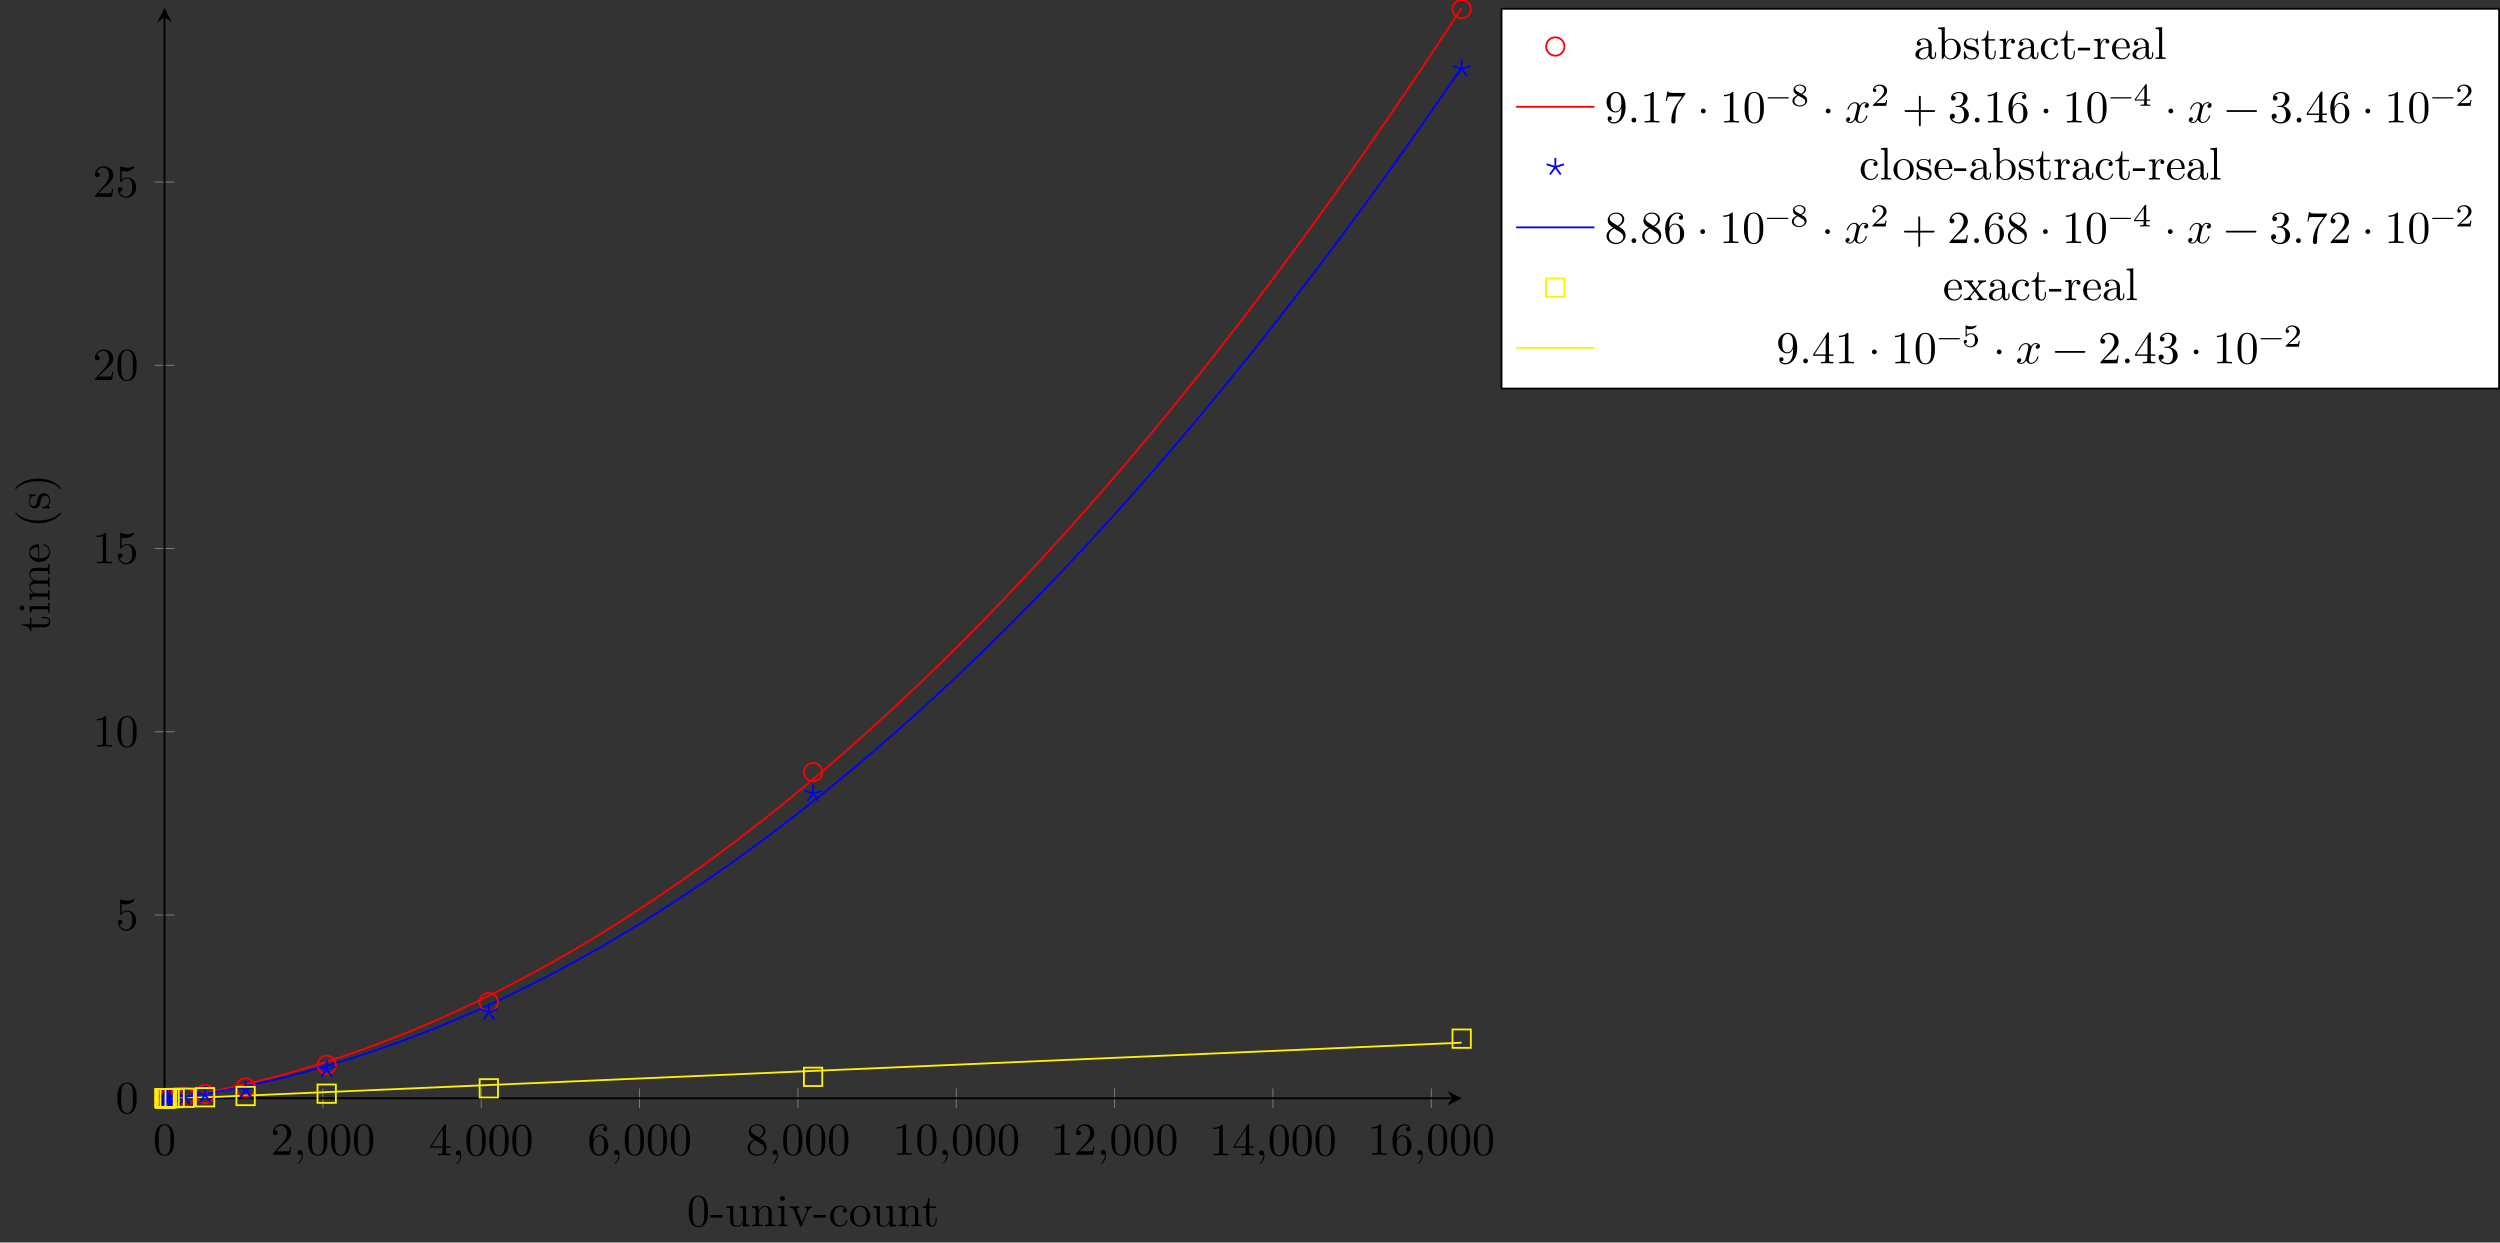 <?xml version="1.0" encoding="UTF-8"?>
<svg xmlns="http://www.w3.org/2000/svg" xmlns:xlink="http://www.w3.org/1999/xlink" width="542.919pt" height="269.833pt" viewBox="0 0 542.919 269.833" version="1.1">
<rect x="0" y="0" width="542.919" height="269.833" fill="#333333" stroke="none"/>
<defs>
<g>
<symbol overflow="visible" id="glyph0-0">
<path style="stroke:none;" d=""/>
</symbol>
<symbol overflow="visible" id="glyph0-1">
<path style="stroke:none;" d="M 4.578 -3.188 C 4.578 -3.984 4.531 -4.781 4.188 -5.516 C 3.734 -6.484 2.906 -6.641 2.5 -6.641 C 1.891 -6.641 1.172 -6.375 0.75 -5.453 C 0.438 -4.766 0.391 -3.984 0.391 -3.188 C 0.391 -2.438 0.422 -1.547 0.844 -0.781 C 1.266 0.016 2 0.219 2.484 0.219 C 3.016 0.219 3.781 0.016 4.219 -0.938 C 4.531 -1.625 4.578 -2.406 4.578 -3.188 Z M 3.766 -3.312 C 3.766 -2.562 3.766 -1.891 3.656 -1.25 C 3.5 -0.297 2.938 0 2.484 0 C 2.094 0 1.5 -0.25 1.328 -1.203 C 1.219 -1.797 1.219 -2.719 1.219 -3.312 C 1.219 -3.953 1.219 -4.609 1.297 -5.141 C 1.484 -6.328 2.234 -6.422 2.484 -6.422 C 2.812 -6.422 3.469 -6.234 3.656 -5.25 C 3.766 -4.688 3.766 -3.938 3.766 -3.312 Z M 3.766 -3.312 "/>
</symbol>
<symbol overflow="visible" id="glyph0-2">
<path style="stroke:none;" d="M 4.469 -1.734 L 4.234 -1.734 C 4.172 -1.438 4.109 -1 4 -0.844 C 3.938 -0.766 3.281 -0.766 3.062 -0.766 L 1.266 -0.766 L 2.328 -1.797 C 3.875 -3.172 4.469 -3.703 4.469 -4.703 C 4.469 -5.844 3.578 -6.641 2.359 -6.641 C 1.234 -6.641 0.5 -5.719 0.5 -4.828 C 0.5 -4.281 1 -4.281 1.031 -4.281 C 1.203 -4.281 1.547 -4.391 1.547 -4.812 C 1.547 -5.062 1.359 -5.328 1.016 -5.328 C 0.938 -5.328 0.922 -5.328 0.891 -5.312 C 1.109 -5.969 1.656 -6.328 2.234 -6.328 C 3.141 -6.328 3.562 -5.516 3.562 -4.703 C 3.562 -3.906 3.078 -3.125 2.516 -2.5 L 0.609 -0.375 C 0.5 -0.266 0.5 -0.234 0.5 0 L 4.203 0 Z M 4.469 -1.734 "/>
</symbol>
<symbol overflow="visible" id="glyph0-3">
<path style="stroke:none;" d="M 2.031 -0.016 C 2.031 -0.672 1.781 -1.062 1.391 -1.062 C 1.062 -1.062 0.859 -0.812 0.859 -0.531 C 0.859 -0.266 1.062 0 1.391 0 C 1.5 0 1.641 -0.047 1.734 -0.125 C 1.766 -0.156 1.781 -0.156 1.781 -0.156 C 1.781 -0.156 1.797 -0.156 1.797 -0.016 C 1.797 0.734 1.453 1.328 1.125 1.656 C 1.016 1.766 1.016 1.781 1.016 1.812 C 1.016 1.891 1.062 1.922 1.109 1.922 C 1.219 1.922 2.031 1.156 2.031 -0.016 Z M 2.031 -0.016 "/>
</symbol>
<symbol overflow="visible" id="glyph0-4">
<path style="stroke:none;" d="M 4.688 -1.641 L 4.688 -1.953 L 3.703 -1.953 L 3.703 -6.484 C 3.703 -6.688 3.703 -6.75 3.531 -6.75 C 3.453 -6.75 3.422 -6.75 3.344 -6.625 L 0.281 -1.953 L 0.281 -1.641 L 2.938 -1.641 L 2.938 -0.781 C 2.938 -0.422 2.906 -0.312 2.172 -0.312 L 1.969 -0.312 L 1.969 0 C 2.375 -0.031 2.891 -0.031 3.312 -0.031 C 3.734 -0.031 4.25 -0.031 4.672 0 L 4.672 -0.312 L 4.453 -0.312 C 3.719 -0.312 3.703 -0.422 3.703 -0.781 L 3.703 -1.641 Z M 2.984 -1.953 L 0.562 -1.953 L 2.984 -5.672 Z M 2.984 -1.953 "/>
</symbol>
<symbol overflow="visible" id="glyph0-5">
<path style="stroke:none;" d="M 4.562 -2.031 C 4.562 -3.297 3.672 -4.25 2.562 -4.25 C 1.891 -4.25 1.516 -3.75 1.312 -3.266 L 1.312 -3.516 C 1.312 -6.031 2.547 -6.391 3.062 -6.391 C 3.297 -6.391 3.719 -6.328 3.938 -5.984 C 3.781 -5.984 3.391 -5.984 3.391 -5.547 C 3.391 -5.234 3.625 -5.078 3.844 -5.078 C 4 -5.078 4.312 -5.172 4.312 -5.562 C 4.312 -6.156 3.875 -6.641 3.047 -6.641 C 1.766 -6.641 0.422 -5.359 0.422 -3.156 C 0.422 -0.484 1.578 0.219 2.5 0.219 C 3.609 0.219 4.562 -0.719 4.562 -2.031 Z M 3.656 -2.047 C 3.656 -1.562 3.656 -1.062 3.484 -0.703 C 3.188 -0.109 2.734 -0.062 2.5 -0.062 C 1.875 -0.062 1.578 -0.656 1.516 -0.812 C 1.328 -1.281 1.328 -2.078 1.328 -2.25 C 1.328 -3.031 1.656 -4.031 2.547 -4.031 C 2.719 -4.031 3.172 -4.031 3.484 -3.406 C 3.656 -3.047 3.656 -2.531 3.656 -2.047 Z M 3.656 -2.047 "/>
</symbol>
<symbol overflow="visible" id="glyph0-6">
<path style="stroke:none;" d="M 4.562 -1.672 C 4.562 -2.031 4.453 -2.484 4.062 -2.906 C 3.875 -3.109 3.719 -3.203 3.078 -3.609 C 3.797 -3.984 4.281 -4.5 4.281 -5.156 C 4.281 -6.078 3.406 -6.641 2.5 -6.641 C 1.5 -6.641 0.688 -5.906 0.688 -4.969 C 0.688 -4.797 0.703 -4.344 1.125 -3.875 C 1.234 -3.766 1.609 -3.516 1.859 -3.344 C 1.281 -3.047 0.422 -2.5 0.422 -1.5 C 0.422 -0.453 1.438 0.219 2.484 0.219 C 3.609 0.219 4.562 -0.609 4.562 -1.672 Z M 3.844 -5.156 C 3.844 -4.578 3.453 -4.109 2.859 -3.766 L 1.625 -4.562 C 1.172 -4.859 1.125 -5.188 1.125 -5.359 C 1.125 -5.969 1.781 -6.391 2.484 -6.391 C 3.203 -6.391 3.844 -5.875 3.844 -5.156 Z M 4.062 -1.312 C 4.062 -0.578 3.312 -0.062 2.5 -0.062 C 1.641 -0.062 0.922 -0.672 0.922 -1.5 C 0.922 -2.078 1.234 -2.719 2.078 -3.188 L 3.312 -2.406 C 3.594 -2.219 4.062 -1.922 4.062 -1.312 Z M 4.062 -1.312 "/>
</symbol>
<symbol overflow="visible" id="glyph0-7">
<path style="stroke:none;" d="M 4.172 0 L 4.172 -0.312 L 3.859 -0.312 C 2.953 -0.312 2.938 -0.422 2.938 -0.781 L 2.938 -6.375 C 2.938 -6.625 2.938 -6.641 2.703 -6.641 C 2.078 -6 1.203 -6 0.891 -6 L 0.891 -5.688 C 1.094 -5.688 1.672 -5.688 2.188 -5.953 L 2.188 -0.781 C 2.188 -0.422 2.156 -0.312 1.266 -0.312 L 0.953 -0.312 L 0.953 0 C 1.297 -0.031 2.156 -0.031 2.562 -0.031 C 2.953 -0.031 3.828 -0.031 4.172 0 Z M 4.172 0 "/>
</symbol>
<symbol overflow="visible" id="glyph0-8">
<path style="stroke:none;" d="M 4.469 -2 C 4.469 -3.188 3.656 -4.188 2.578 -4.188 C 2.109 -4.188 1.672 -4.031 1.312 -3.672 L 1.312 -5.625 C 1.516 -5.562 1.844 -5.5 2.156 -5.5 C 3.391 -5.5 4.094 -6.406 4.094 -6.531 C 4.094 -6.594 4.062 -6.641 3.984 -6.641 C 3.984 -6.641 3.953 -6.641 3.906 -6.609 C 3.703 -6.516 3.219 -6.312 2.547 -6.312 C 2.156 -6.312 1.688 -6.391 1.219 -6.594 C 1.141 -6.625 1.109 -6.625 1.109 -6.625 C 1 -6.625 1 -6.547 1 -6.391 L 1 -3.438 C 1 -3.266 1 -3.188 1.141 -3.188 C 1.219 -3.188 1.234 -3.203 1.281 -3.266 C 1.391 -3.422 1.75 -3.969 2.562 -3.969 C 3.078 -3.969 3.328 -3.516 3.406 -3.328 C 3.562 -2.953 3.594 -2.578 3.594 -2.078 C 3.594 -1.719 3.594 -1.125 3.344 -0.703 C 3.109 -0.312 2.734 -0.062 2.281 -0.062 C 1.562 -0.062 0.984 -0.594 0.812 -1.172 C 0.844 -1.172 0.875 -1.156 0.984 -1.156 C 1.312 -1.156 1.484 -1.406 1.484 -1.641 C 1.484 -1.891 1.312 -2.141 0.984 -2.141 C 0.844 -2.141 0.5 -2.062 0.5 -1.609 C 0.5 -0.75 1.188 0.219 2.297 0.219 C 3.453 0.219 4.469 -0.734 4.469 -2 Z M 4.469 -2 "/>
</symbol>
<symbol overflow="visible" id="glyph0-9">
<path style="stroke:none;" d="M 4.562 -3.281 C 4.562 -5.969 3.406 -6.641 2.516 -6.641 C 1.969 -6.641 1.484 -6.453 1.062 -6.016 C 0.641 -5.562 0.422 -5.141 0.422 -4.391 C 0.422 -3.156 1.297 -2.172 2.406 -2.172 C 3.016 -2.172 3.422 -2.594 3.656 -3.172 L 3.656 -2.844 C 3.656 -0.516 2.625 -0.062 2.047 -0.062 C 1.875 -0.062 1.328 -0.078 1.062 -0.422 C 1.5 -0.422 1.578 -0.703 1.578 -0.875 C 1.578 -1.188 1.344 -1.328 1.125 -1.328 C 0.969 -1.328 0.672 -1.25 0.672 -0.859 C 0.672 -0.188 1.203 0.219 2.047 0.219 C 3.344 0.219 4.562 -1.141 4.562 -3.281 Z M 3.641 -4.203 C 3.641 -3.375 3.297 -2.406 2.422 -2.406 C 2.266 -2.406 1.797 -2.406 1.5 -3.031 C 1.312 -3.406 1.312 -3.891 1.312 -4.391 C 1.312 -4.922 1.312 -5.391 1.531 -5.766 C 1.797 -6.266 2.172 -6.391 2.516 -6.391 C 2.984 -6.391 3.312 -6.047 3.484 -5.609 C 3.594 -5.281 3.641 -4.656 3.641 -4.203 Z M 3.641 -4.203 "/>
</symbol>
<symbol overflow="visible" id="glyph0-10">
<path style="stroke:none;" d="M 1.906 -0.531 C 1.906 -0.812 1.672 -1.062 1.391 -1.062 C 1.094 -1.062 0.859 -0.812 0.859 -0.531 C 0.859 -0.234 1.094 0 1.391 0 C 1.672 0 1.906 -0.234 1.906 -0.531 Z M 1.906 -0.531 "/>
</symbol>
<symbol overflow="visible" id="glyph0-11">
<path style="stroke:none;" d="M 4.828 -6.422 L 2.406 -6.422 C 1.203 -6.422 1.172 -6.547 1.141 -6.734 L 0.891 -6.734 L 0.562 -4.688 L 0.812 -4.688 C 0.844 -4.844 0.922 -5.469 1.062 -5.594 C 1.125 -5.656 1.906 -5.656 2.031 -5.656 L 4.094 -5.656 L 2.984 -4.078 C 2.078 -2.734 1.75 -1.344 1.75 -0.328 C 1.75 -0.234 1.75 0.219 2.219 0.219 C 2.672 0.219 2.672 -0.234 2.672 -0.328 L 2.672 -0.844 C 2.672 -1.391 2.703 -1.938 2.781 -2.469 C 2.828 -2.703 2.953 -3.562 3.406 -4.172 L 4.75 -6.078 C 4.828 -6.188 4.828 -6.203 4.828 -6.422 Z M 4.828 -6.422 "/>
</symbol>
<symbol overflow="visible" id="glyph0-12">
<path style="stroke:none;" d="M 1.906 -2.5 C 1.906 -2.781 1.672 -3.016 1.391 -3.016 C 1.094 -3.016 0.859 -2.781 0.859 -2.5 C 0.859 -2.203 1.094 -1.969 1.391 -1.969 C 1.672 -1.969 1.906 -2.203 1.906 -2.5 Z M 1.906 -2.5 "/>
</symbol>
<symbol overflow="visible" id="glyph0-13">
<path style="stroke:none;" d="M 5.25 -3.75 C 5.25 -4.266 4.672 -4.406 4.328 -4.406 C 3.75 -4.406 3.406 -3.875 3.281 -3.656 C 3.031 -4.312 2.5 -4.406 2.203 -4.406 C 1.172 -4.406 0.594 -3.125 0.594 -2.875 C 0.594 -2.766 0.719 -2.766 0.719 -2.766 C 0.797 -2.766 0.828 -2.797 0.844 -2.875 C 1.188 -3.938 1.844 -4.188 2.188 -4.188 C 2.375 -4.188 2.719 -4.094 2.719 -3.516 C 2.719 -3.203 2.547 -2.547 2.188 -1.141 C 2.031 -0.531 1.672 -0.109 1.234 -0.109 C 1.172 -0.109 0.953 -0.109 0.734 -0.234 C 0.984 -0.297 1.203 -0.5 1.203 -0.781 C 1.203 -1.047 0.984 -1.125 0.844 -1.125 C 0.531 -1.125 0.297 -0.875 0.297 -0.547 C 0.297 -0.094 0.781 0.109 1.219 0.109 C 1.891 0.109 2.25 -0.594 2.266 -0.641 C 2.391 -0.281 2.75 0.109 3.344 0.109 C 4.375 0.109 4.938 -1.172 4.938 -1.422 C 4.938 -1.531 4.859 -1.531 4.828 -1.531 C 4.734 -1.531 4.719 -1.484 4.688 -1.422 C 4.359 -0.344 3.688 -0.109 3.375 -0.109 C 2.984 -0.109 2.828 -0.422 2.828 -0.766 C 2.828 -0.984 2.875 -1.203 2.984 -1.641 L 3.328 -3.016 C 3.391 -3.266 3.625 -4.188 4.312 -4.188 C 4.359 -4.188 4.609 -4.188 4.812 -4.062 C 4.531 -4 4.344 -3.766 4.344 -3.516 C 4.344 -3.359 4.453 -3.172 4.719 -3.172 C 4.938 -3.172 5.25 -3.344 5.25 -3.75 Z M 5.25 -3.75 "/>
</symbol>
<symbol overflow="visible" id="glyph0-14">
<path style="stroke:none;" d="M 7.203 -2.5 C 7.203 -2.609 7.109 -2.688 7 -2.688 L 4.078 -2.688 L 4.078 -5.609 C 4.078 -5.719 3.984 -5.812 3.875 -5.812 C 3.766 -5.812 3.672 -5.719 3.672 -5.609 L 3.672 -2.688 L 0.75 -2.688 C 0.641 -2.688 0.562 -2.609 0.562 -2.5 C 0.562 -2.375 0.641 -2.297 0.75 -2.297 L 3.672 -2.297 L 3.672 0.625 C 3.672 0.734 3.766 0.828 3.875 0.828 C 3.984 0.828 4.078 0.734 4.078 0.625 L 4.078 -2.297 L 7 -2.297 C 7.109 -2.297 7.203 -2.375 7.203 -2.5 Z M 7.203 -2.5 "/>
</symbol>
<symbol overflow="visible" id="glyph0-15">
<path style="stroke:none;" d="M 4.562 -1.703 C 4.562 -2.516 3.922 -3.297 2.891 -3.516 C 3.703 -3.781 4.281 -4.469 4.281 -5.266 C 4.281 -6.078 3.406 -6.641 2.453 -6.641 C 1.453 -6.641 0.688 -6.047 0.688 -5.281 C 0.688 -4.953 0.906 -4.766 1.203 -4.766 C 1.5 -4.766 1.703 -4.984 1.703 -5.281 C 1.703 -5.766 1.234 -5.766 1.094 -5.766 C 1.391 -6.266 2.047 -6.391 2.406 -6.391 C 2.828 -6.391 3.375 -6.172 3.375 -5.281 C 3.375 -5.156 3.344 -4.578 3.094 -4.141 C 2.797 -3.656 2.453 -3.625 2.203 -3.625 C 2.125 -3.609 1.891 -3.594 1.812 -3.594 C 1.734 -3.578 1.672 -3.562 1.672 -3.469 C 1.672 -3.359 1.734 -3.359 1.906 -3.359 L 2.344 -3.359 C 3.156 -3.359 3.531 -2.688 3.531 -1.703 C 3.531 -0.344 2.844 -0.062 2.406 -0.062 C 1.969 -0.062 1.219 -0.234 0.875 -0.812 C 1.219 -0.766 1.531 -0.984 1.531 -1.359 C 1.531 -1.719 1.266 -1.922 0.984 -1.922 C 0.734 -1.922 0.422 -1.781 0.422 -1.344 C 0.422 -0.438 1.344 0.219 2.438 0.219 C 3.656 0.219 4.562 -0.688 4.562 -1.703 Z M 4.562 -1.703 "/>
</symbol>
<symbol overflow="visible" id="glyph0-16">
<path style="stroke:none;" d="M 7.203 -2.5 C 7.203 -2.609 7.109 -2.688 7 -2.688 L 0.75 -2.688 C 0.641 -2.688 0.562 -2.609 0.562 -2.5 C 0.562 -2.375 0.641 -2.297 0.75 -2.297 L 7 -2.297 C 7.109 -2.297 7.203 -2.375 7.203 -2.5 Z M 7.203 -2.5 "/>
</symbol>
<symbol overflow="visible" id="glyph1-0">
<path style="stroke:none;" d=""/>
</symbol>
<symbol overflow="visible" id="glyph1-1">
<path style="stroke:none;" d="M 4.578 -3.188 C 4.578 -3.984 4.531 -4.781 4.188 -5.516 C 3.734 -6.484 2.906 -6.641 2.5 -6.641 C 1.891 -6.641 1.172 -6.375 0.75 -5.453 C 0.438 -4.766 0.391 -3.984 0.391 -3.188 C 0.391 -2.438 0.422 -1.547 0.844 -0.781 C 1.266 0.016 2 0.219 2.484 0.219 C 3.016 0.219 3.781 0.016 4.219 -0.938 C 4.531 -1.625 4.578 -2.406 4.578 -3.188 Z M 3.766 -3.312 C 3.766 -2.562 3.766 -1.891 3.656 -1.25 C 3.5 -0.297 2.938 0 2.484 0 C 2.094 0 1.5 -0.25 1.328 -1.203 C 1.219 -1.797 1.219 -2.719 1.219 -3.312 C 1.219 -3.953 1.219 -4.609 1.297 -5.141 C 1.484 -6.328 2.234 -6.422 2.484 -6.422 C 2.812 -6.422 3.469 -6.234 3.656 -5.25 C 3.766 -4.688 3.766 -3.938 3.766 -3.312 Z M 3.766 -3.312 "/>
</symbol>
<symbol overflow="visible" id="glyph1-2">
<path style="stroke:none;" d="M 2.75 -1.859 L 2.75 -2.438 L 0.109 -2.438 L 0.109 -1.859 Z M 2.75 -1.859 "/>
</symbol>
<symbol overflow="visible" id="glyph1-3">
<path style="stroke:none;" d="M 5.328 0 L 5.328 -0.312 C 4.641 -0.312 4.562 -0.375 4.562 -0.875 L 4.562 -4.406 L 3.094 -4.297 L 3.094 -3.984 C 3.781 -3.984 3.875 -3.922 3.875 -3.422 L 3.875 -1.656 C 3.875 -0.781 3.391 -0.109 2.656 -0.109 C 1.828 -0.109 1.781 -0.578 1.781 -1.094 L 1.781 -4.406 L 0.312 -4.297 L 0.312 -3.984 C 1.094 -3.984 1.094 -3.953 1.094 -3.078 L 1.094 -1.578 C 1.094 -0.797 1.094 0.109 2.609 0.109 C 3.172 0.109 3.609 -0.172 3.891 -0.781 L 3.891 0.109 Z M 5.328 0 "/>
</symbol>
<symbol overflow="visible" id="glyph1-4">
<path style="stroke:none;" d="M 5.328 0 L 5.328 -0.312 C 4.812 -0.312 4.562 -0.312 4.562 -0.609 L 4.562 -2.516 C 4.562 -3.375 4.562 -3.672 4.25 -4.031 C 4.109 -4.203 3.781 -4.406 3.203 -4.406 C 2.469 -4.406 2 -3.984 1.719 -3.359 L 1.719 -4.406 L 0.312 -4.297 L 0.312 -3.984 C 1.016 -3.984 1.094 -3.922 1.094 -3.422 L 1.094 -0.75 C 1.094 -0.312 0.984 -0.312 0.312 -0.312 L 0.312 0 L 1.453 -0.031 L 2.562 0 L 2.562 -0.312 C 1.891 -0.312 1.781 -0.312 1.781 -0.75 L 1.781 -2.594 C 1.781 -3.625 2.5 -4.188 3.125 -4.188 C 3.766 -4.188 3.875 -3.656 3.875 -3.078 L 3.875 -0.75 C 3.875 -0.312 3.766 -0.312 3.094 -0.312 L 3.094 0 L 4.219 -0.031 Z M 5.328 0 "/>
</symbol>
<symbol overflow="visible" id="glyph1-5">
<path style="stroke:none;" d="M 2.469 0 L 2.469 -0.312 C 1.797 -0.312 1.766 -0.359 1.766 -0.75 L 1.766 -4.406 L 0.375 -4.297 L 0.375 -3.984 C 1.016 -3.984 1.109 -3.922 1.109 -3.438 L 1.109 -0.75 C 1.109 -0.312 1 -0.312 0.328 -0.312 L 0.328 0 L 1.422 -0.031 C 1.781 -0.031 2.125 -0.016 2.469 0 Z M 1.906 -6.016 C 1.906 -6.297 1.688 -6.547 1.391 -6.547 C 1.047 -6.547 0.844 -6.266 0.844 -6.016 C 0.844 -5.75 1.078 -5.5 1.375 -5.5 C 1.719 -5.5 1.906 -5.766 1.906 -6.016 Z M 1.906 -6.016 "/>
</symbol>
<symbol overflow="visible" id="glyph1-6">
<path style="stroke:none;" d="M 5.062 -3.984 L 5.062 -4.297 C 4.828 -4.281 4.547 -4.266 4.312 -4.266 L 3.453 -4.297 L 3.453 -3.984 C 3.812 -3.984 3.922 -3.75 3.922 -3.562 C 3.922 -3.469 3.906 -3.422 3.875 -3.312 L 2.844 -0.781 L 1.734 -3.562 C 1.672 -3.688 1.672 -3.734 1.672 -3.734 C 1.672 -3.984 2.062 -3.984 2.25 -3.984 L 2.25 -4.297 L 1.156 -4.266 C 0.891 -4.266 0.484 -4.281 0.188 -4.297 L 0.188 -3.984 C 0.812 -3.984 0.859 -3.922 0.984 -3.625 L 2.422 -0.078 C 2.484 0.062 2.5 0.109 2.625 0.109 C 2.766 0.109 2.797 0.016 2.844 -0.078 L 4.141 -3.312 C 4.234 -3.547 4.406 -3.984 5.062 -3.984 Z M 5.062 -3.984 "/>
</symbol>
<symbol overflow="visible" id="glyph1-7">
<path style="stroke:none;" d="M 4.141 -1.188 C 4.141 -1.281 4.031 -1.281 4 -1.281 C 3.922 -1.281 3.891 -1.25 3.875 -1.188 C 3.594 -0.266 2.938 -0.141 2.578 -0.141 C 2.047 -0.141 1.172 -0.562 1.172 -2.172 C 1.172 -3.797 1.984 -4.219 2.516 -4.219 C 2.609 -4.219 3.234 -4.203 3.578 -3.844 C 3.172 -3.812 3.109 -3.516 3.109 -3.391 C 3.109 -3.125 3.297 -2.938 3.562 -2.938 C 3.828 -2.938 4.031 -3.094 4.031 -3.406 C 4.031 -4.078 3.266 -4.469 2.5 -4.469 C 1.25 -4.469 0.344 -3.391 0.344 -2.156 C 0.344 -0.875 1.328 0.109 2.484 0.109 C 3.812 0.109 4.141 -1.094 4.141 -1.188 Z M 4.141 -1.188 "/>
</symbol>
<symbol overflow="visible" id="glyph1-8">
<path style="stroke:none;" d="M 4.688 -2.141 C 4.688 -3.406 3.703 -4.469 2.5 -4.469 C 1.25 -4.469 0.281 -3.375 0.281 -2.141 C 0.281 -0.844 1.312 0.109 2.484 0.109 C 3.688 0.109 4.688 -0.875 4.688 -2.141 Z M 3.875 -2.219 C 3.875 -1.859 3.875 -1.312 3.656 -0.875 C 3.422 -0.422 2.984 -0.141 2.5 -0.141 C 2.062 -0.141 1.625 -0.344 1.359 -0.812 C 1.109 -1.25 1.109 -1.859 1.109 -2.219 C 1.109 -2.609 1.109 -3.141 1.344 -3.578 C 1.609 -4.031 2.078 -4.25 2.484 -4.25 C 2.922 -4.25 3.344 -4.031 3.609 -3.594 C 3.875 -3.172 3.875 -2.594 3.875 -2.219 Z M 3.875 -2.219 "/>
</symbol>
<symbol overflow="visible" id="glyph1-9">
<path style="stroke:none;" d="M 3.312 -1.234 L 3.312 -1.797 L 3.062 -1.797 L 3.062 -1.25 C 3.062 -0.516 2.766 -0.141 2.391 -0.141 C 1.719 -0.141 1.719 -1.047 1.719 -1.219 L 1.719 -3.984 L 3.156 -3.984 L 3.156 -4.297 L 1.719 -4.297 L 1.719 -6.125 L 1.469 -6.125 C 1.469 -5.312 1.172 -4.25 0.188 -4.203 L 0.188 -3.984 L 1.031 -3.984 L 1.031 -1.234 C 1.031 -0.016 1.969 0.109 2.328 0.109 C 3.031 0.109 3.312 -0.594 3.312 -1.234 Z M 3.312 -1.234 "/>
</symbol>
<symbol overflow="visible" id="glyph1-10">
<path style="stroke:none;" d="M 4.812 -0.891 L 4.812 -1.453 L 4.562 -1.453 L 4.562 -0.891 C 4.562 -0.312 4.312 -0.25 4.203 -0.25 C 3.875 -0.25 3.844 -0.703 3.844 -0.75 L 3.844 -2.734 C 3.844 -3.156 3.844 -3.547 3.484 -3.922 C 3.094 -4.312 2.594 -4.469 2.109 -4.469 C 1.297 -4.469 0.609 -4 0.609 -3.344 C 0.609 -3.047 0.812 -2.875 1.062 -2.875 C 1.344 -2.875 1.531 -3.078 1.531 -3.328 C 1.531 -3.453 1.469 -3.781 1.016 -3.781 C 1.281 -4.141 1.781 -4.25 2.094 -4.25 C 2.578 -4.25 3.156 -3.859 3.156 -2.969 L 3.156 -2.609 C 2.641 -2.578 1.938 -2.547 1.312 -2.25 C 0.562 -1.906 0.312 -1.391 0.312 -0.953 C 0.312 -0.141 1.281 0.109 1.906 0.109 C 2.578 0.109 3.031 -0.297 3.219 -0.75 C 3.266 -0.359 3.531 0.062 4 0.062 C 4.203 0.062 4.812 -0.078 4.812 -0.891 Z M 3.156 -1.391 C 3.156 -0.453 2.438 -0.109 1.984 -0.109 C 1.5 -0.109 1.094 -0.453 1.094 -0.953 C 1.094 -1.5 1.5 -2.328 3.156 -2.391 Z M 3.156 -1.391 "/>
</symbol>
<symbol overflow="visible" id="glyph1-11">
<path style="stroke:none;" d="M 5.188 -2.156 C 5.188 -3.422 4.219 -4.406 3.078 -4.406 C 2.297 -4.406 1.875 -3.938 1.719 -3.766 L 1.719 -6.922 L 0.281 -6.812 L 0.281 -6.5 C 0.984 -6.5 1.062 -6.438 1.062 -5.938 L 1.062 0 L 1.312 0 L 1.672 -0.625 C 1.812 -0.391 2.234 0.109 2.969 0.109 C 4.156 0.109 5.188 -0.875 5.188 -2.156 Z M 4.359 -2.156 C 4.359 -1.797 4.344 -1.203 4.062 -0.75 C 3.844 -0.438 3.469 -0.109 2.938 -0.109 C 2.484 -0.109 2.125 -0.344 1.891 -0.719 C 1.75 -0.922 1.75 -0.953 1.75 -1.141 L 1.75 -3.188 C 1.75 -3.375 1.75 -3.391 1.859 -3.547 C 2.25 -4.109 2.797 -4.188 3.031 -4.188 C 3.484 -4.188 3.844 -3.922 4.078 -3.547 C 4.344 -3.141 4.359 -2.578 4.359 -2.156 Z M 4.359 -2.156 "/>
</symbol>
<symbol overflow="visible" id="glyph1-12">
<path style="stroke:none;" d="M 3.594 -1.281 C 3.594 -1.797 3.297 -2.109 3.172 -2.219 C 2.844 -2.547 2.453 -2.625 2.031 -2.703 C 1.469 -2.812 0.812 -2.938 0.812 -3.516 C 0.812 -3.875 1.062 -4.281 1.922 -4.281 C 3.016 -4.281 3.078 -3.375 3.094 -3.078 C 3.094 -2.984 3.203 -2.984 3.203 -2.984 C 3.344 -2.984 3.344 -3.031 3.344 -3.219 L 3.344 -4.234 C 3.344 -4.391 3.344 -4.469 3.234 -4.469 C 3.188 -4.469 3.156 -4.469 3.031 -4.344 C 3 -4.312 2.906 -4.219 2.859 -4.188 C 2.484 -4.469 2.078 -4.469 1.922 -4.469 C 0.703 -4.469 0.328 -3.797 0.328 -3.234 C 0.328 -2.891 0.484 -2.609 0.75 -2.391 C 1.078 -2.141 1.359 -2.078 2.078 -1.938 C 2.297 -1.891 3.109 -1.734 3.109 -1.016 C 3.109 -0.516 2.766 -0.109 1.984 -0.109 C 1.141 -0.109 0.781 -0.672 0.594 -1.531 C 0.562 -1.656 0.562 -1.688 0.453 -1.688 C 0.328 -1.688 0.328 -1.625 0.328 -1.453 L 0.328 -0.125 C 0.328 0.047 0.328 0.109 0.438 0.109 C 0.484 0.109 0.5 0.094 0.688 -0.094 C 0.703 -0.109 0.703 -0.125 0.891 -0.312 C 1.328 0.094 1.781 0.109 1.984 0.109 C 3.125 0.109 3.594 -0.562 3.594 -1.281 Z M 3.594 -1.281 "/>
</symbol>
<symbol overflow="visible" id="glyph1-13">
<path style="stroke:none;" d="M 3.625 -3.797 C 3.625 -4.109 3.312 -4.406 2.891 -4.406 C 2.156 -4.406 1.797 -3.734 1.672 -3.312 L 1.672 -4.406 L 0.281 -4.297 L 0.281 -3.984 C 0.984 -3.984 1.062 -3.922 1.062 -3.422 L 1.062 -0.75 C 1.062 -0.312 0.953 -0.312 0.281 -0.312 L 0.281 0 L 1.422 -0.031 C 1.812 -0.031 2.281 -0.031 2.688 0 L 2.688 -0.312 L 2.469 -0.312 C 1.734 -0.312 1.719 -0.422 1.719 -0.781 L 1.719 -2.312 C 1.719 -3.297 2.141 -4.188 2.891 -4.188 C 2.953 -4.188 2.984 -4.188 3 -4.172 C 2.969 -4.172 2.766 -4.047 2.766 -3.781 C 2.766 -3.516 2.984 -3.359 3.203 -3.359 C 3.375 -3.359 3.625 -3.484 3.625 -3.797 Z M 3.625 -3.797 "/>
</symbol>
<symbol overflow="visible" id="glyph1-14">
<path style="stroke:none;" d="M 4.141 -1.188 C 4.141 -1.281 4.062 -1.312 4 -1.312 C 3.922 -1.312 3.891 -1.25 3.875 -1.172 C 3.531 -0.141 2.625 -0.141 2.531 -0.141 C 2.031 -0.141 1.641 -0.438 1.406 -0.812 C 1.109 -1.281 1.109 -1.938 1.109 -2.297 L 3.891 -2.297 C 4.109 -2.297 4.141 -2.297 4.141 -2.516 C 4.141 -3.5 3.594 -4.469 2.359 -4.469 C 1.203 -4.469 0.281 -3.438 0.281 -2.188 C 0.281 -0.859 1.328 0.109 2.469 0.109 C 3.688 0.109 4.141 -1 4.141 -1.188 Z M 3.484 -2.516 L 1.109 -2.516 C 1.172 -4 2.016 -4.25 2.359 -4.25 C 3.375 -4.25 3.484 -2.906 3.484 -2.516 Z M 3.484 -2.516 "/>
</symbol>
<symbol overflow="visible" id="glyph1-15">
<path style="stroke:none;" d="M 2.547 0 L 2.547 -0.312 C 1.875 -0.312 1.766 -0.312 1.766 -0.75 L 1.766 -6.922 L 0.328 -6.812 L 0.328 -6.5 C 1.031 -6.5 1.109 -6.438 1.109 -5.938 L 1.109 -0.75 C 1.109 -0.312 1 -0.312 0.328 -0.312 L 0.328 0 L 1.438 -0.031 Z M 2.547 0 "/>
</symbol>
<symbol overflow="visible" id="glyph1-16">
<path style="stroke:none;" d="M 5.141 0 L 5.141 -0.312 C 4.609 -0.312 4.422 -0.328 4.203 -0.625 L 2.859 -2.344 C 3.156 -2.719 3.531 -3.203 3.781 -3.469 C 4.094 -3.828 4.5 -3.984 4.969 -3.984 L 4.969 -4.297 C 4.703 -4.281 4.406 -4.266 4.141 -4.266 C 3.844 -4.266 3.312 -4.281 3.188 -4.297 L 3.188 -3.984 C 3.406 -3.969 3.484 -3.844 3.484 -3.672 C 3.484 -3.516 3.375 -3.391 3.328 -3.328 L 2.719 -2.547 L 1.938 -3.562 C 1.844 -3.656 1.844 -3.672 1.844 -3.734 C 1.844 -3.891 2 -3.984 2.188 -3.984 L 2.188 -4.297 L 1.109 -4.266 C 0.906 -4.266 0.438 -4.281 0.172 -4.297 L 0.172 -3.984 C 0.875 -3.984 0.875 -3.984 1.344 -3.375 L 2.328 -2.094 C 1.859 -1.5 1.859 -1.469 1.391 -0.906 C 0.922 -0.328 0.328 -0.312 0.125 -0.312 L 0.125 0 C 0.375 -0.016 0.688 -0.031 0.953 -0.031 L 1.891 0 L 1.891 -0.312 C 1.672 -0.344 1.609 -0.469 1.609 -0.625 C 1.609 -0.844 1.891 -1.172 2.5 -1.891 L 3.266 -0.891 C 3.344 -0.781 3.469 -0.625 3.469 -0.562 C 3.469 -0.469 3.375 -0.312 3.109 -0.312 L 3.109 0 L 4.188 -0.031 C 4.453 -0.031 4.844 -0.016 5.141 0 Z M 5.141 0 "/>
</symbol>
<symbol overflow="visible" id="glyph2-0">
<path style="stroke:none;" d=""/>
</symbol>
<symbol overflow="visible" id="glyph2-1">
<path style="stroke:none;" d="M -1.234 -3.312 L -1.797 -3.312 L -1.797 -3.062 L -1.25 -3.062 C -0.516 -3.062 -0.141 -2.766 -0.141 -2.391 C -0.141 -1.719 -1.047 -1.719 -1.219 -1.719 L -3.984 -1.719 L -3.984 -3.156 L -4.297 -3.156 L -4.297 -1.719 L -6.125 -1.719 L -6.125 -1.469 C -5.312 -1.469 -4.25 -1.172 -4.203 -0.188 L -3.984 -0.188 L -3.984 -1.031 L -1.234 -1.031 C -0.016 -1.031 0.109 -1.969 0.109 -2.328 C 0.109 -3.031 -0.594 -3.312 -1.234 -3.312 Z M -1.234 -3.312 "/>
</symbol>
<symbol overflow="visible" id="glyph2-2">
<path style="stroke:none;" d="M 0 -2.469 L -0.312 -2.469 C -0.312 -1.797 -0.359 -1.766 -0.75 -1.766 L -4.406 -1.766 L -4.297 -0.375 L -3.984 -0.375 C -3.984 -1.016 -3.922 -1.109 -3.438 -1.109 L -0.75 -1.109 C -0.312 -1.109 -0.312 -1 -0.312 -0.328 L 0 -0.328 L -0.031 -1.422 C -0.031 -1.781 -0.016 -2.125 0 -2.469 Z M -6.016 -1.906 C -6.297 -1.906 -6.547 -1.688 -6.547 -1.391 C -6.547 -1.047 -6.266 -0.844 -6.016 -0.844 C -5.75 -0.844 -5.5 -1.078 -5.5 -1.375 C -5.5 -1.719 -5.766 -1.906 -6.016 -1.906 Z M -6.016 -1.906 "/>
</symbol>
<symbol overflow="visible" id="glyph2-3">
<path style="stroke:none;" d="M 0 -8.109 L -0.312 -8.109 C -0.312 -7.594 -0.312 -7.344 -0.609 -7.328 L -2.516 -7.328 C -3.375 -7.328 -3.672 -7.328 -4.031 -7.016 C -4.203 -6.875 -4.406 -6.547 -4.406 -5.969 C -4.406 -5.141 -3.812 -4.688 -3.422 -4.531 C -4.297 -4.391 -4.406 -3.656 -4.406 -3.203 C -4.406 -2.469 -3.984 -2 -3.359 -1.719 L -4.406 -1.719 L -4.297 -0.312 L -3.984 -0.312 C -3.984 -1.016 -3.922 -1.094 -3.422 -1.094 L -0.75 -1.094 C -0.312 -1.094 -0.312 -0.984 -0.312 -0.312 L 0 -0.312 L -0.031 -1.453 L 0 -2.562 L -0.312 -2.562 C -0.312 -1.891 -0.312 -1.781 -0.75 -1.781 L -2.594 -1.781 C -3.625 -1.781 -4.188 -2.5 -4.188 -3.125 C -4.188 -3.766 -3.656 -3.875 -3.078 -3.875 L -0.75 -3.875 C -0.312 -3.875 -0.312 -3.766 -0.312 -3.094 L 0 -3.094 L -0.031 -4.219 L 0 -5.328 L -0.312 -5.328 C -0.312 -4.672 -0.312 -4.562 -0.75 -4.562 L -2.594 -4.562 C -3.625 -4.562 -4.188 -5.266 -4.188 -5.906 C -4.188 -6.531 -3.656 -6.641 -3.078 -6.641 L -0.75 -6.641 C -0.312 -6.641 -0.312 -6.531 -0.312 -5.859 L 0 -5.859 L -0.031 -6.984 Z M 0 -8.109 "/>
</symbol>
<symbol overflow="visible" id="glyph2-4">
<path style="stroke:none;" d="M -1.188 -4.141 C -1.281 -4.141 -1.312 -4.062 -1.312 -4 C -1.312 -3.922 -1.25 -3.891 -1.172 -3.875 C -0.141 -3.531 -0.141 -2.625 -0.141 -2.531 C -0.141 -2.031 -0.438 -1.641 -0.812 -1.406 C -1.281 -1.109 -1.938 -1.109 -2.297 -1.109 L -2.297 -3.891 C -2.297 -4.109 -2.297 -4.141 -2.516 -4.141 C -3.5 -4.141 -4.469 -3.594 -4.469 -2.359 C -4.469 -1.203 -3.438 -0.281 -2.188 -0.281 C -0.859 -0.281 0.109 -1.328 0.109 -2.469 C 0.109 -3.688 -1 -4.141 -1.188 -4.141 Z M -2.516 -3.484 L -2.516 -1.109 C -4 -1.172 -4.25 -2.016 -4.25 -2.359 C -4.25 -3.375 -2.906 -3.484 -2.516 -3.484 Z M -2.516 -3.484 "/>
</symbol>
<symbol overflow="visible" id="glyph2-5">
<path style="stroke:none;" d="M 2.391 -3.297 C 2.359 -3.297 2.344 -3.297 2.172 -3.125 C 0.922 -1.891 -0.969 -1.562 -2.5 -1.562 C -4.234 -1.562 -5.969 -1.938 -7.203 -3.172 C -7.328 -3.297 -7.344 -3.297 -7.375 -3.297 C -7.453 -3.297 -7.484 -3.266 -7.484 -3.203 C -7.484 -3.094 -6.797 -2.203 -5.531 -1.609 C -4.438 -1.109 -3.328 -0.984 -2.5 -0.984 C -1.719 -0.984 -0.516 -1.094 0.625 -1.641 C 1.844 -2.25 2.5 -3.094 2.5 -3.203 C 2.5 -3.266 2.469 -3.297 2.391 -3.297 Z M 2.391 -3.297 "/>
</symbol>
<symbol overflow="visible" id="glyph2-6">
<path style="stroke:none;" d="M -1.281 -3.594 C -1.797 -3.594 -2.109 -3.297 -2.219 -3.172 C -2.547 -2.844 -2.625 -2.453 -2.703 -2.031 C -2.812 -1.469 -2.938 -0.812 -3.516 -0.812 C -3.875 -0.812 -4.281 -1.062 -4.281 -1.922 C -4.281 -3.016 -3.375 -3.078 -3.078 -3.094 C -2.984 -3.094 -2.984 -3.203 -2.984 -3.203 C -2.984 -3.344 -3.031 -3.344 -3.219 -3.344 L -4.234 -3.344 C -4.391 -3.344 -4.469 -3.344 -4.469 -3.234 C -4.469 -3.188 -4.469 -3.156 -4.344 -3.031 C -4.312 -3 -4.219 -2.906 -4.188 -2.859 C -4.469 -2.484 -4.469 -2.078 -4.469 -1.922 C -4.469 -0.703 -3.797 -0.328 -3.234 -0.328 C -2.891 -0.328 -2.609 -0.484 -2.391 -0.75 C -2.141 -1.078 -2.078 -1.359 -1.938 -2.078 C -1.891 -2.297 -1.734 -3.109 -1.016 -3.109 C -0.516 -3.109 -0.109 -2.766 -0.109 -1.984 C -0.109 -1.141 -0.672 -0.781 -1.531 -0.594 C -1.656 -0.562 -1.688 -0.562 -1.688 -0.453 C -1.688 -0.328 -1.625 -0.328 -1.453 -0.328 L -0.125 -0.328 C 0.047 -0.328 0.109 -0.328 0.109 -0.438 C 0.109 -0.484 0.094 -0.5 -0.094 -0.688 C -0.109 -0.703 -0.125 -0.703 -0.312 -0.891 C 0.094 -1.328 0.109 -1.781 0.109 -1.984 C 0.109 -3.125 -0.562 -3.594 -1.281 -3.594 Z M -1.281 -3.594 "/>
</symbol>
<symbol overflow="visible" id="glyph2-7">
<path style="stroke:none;" d="M -2.5 -2.875 C -3.266 -2.875 -4.469 -2.766 -5.609 -2.219 C -6.828 -1.625 -7.484 -0.766 -7.484 -0.672 C -7.484 -0.609 -7.438 -0.562 -7.375 -0.562 C -7.344 -0.562 -7.328 -0.562 -7.141 -0.75 C -6.156 -1.734 -4.578 -2.297 -2.5 -2.297 C -0.781 -2.297 0.969 -1.938 2.219 -0.703 C 2.344 -0.562 2.359 -0.562 2.391 -0.562 C 2.453 -0.562 2.5 -0.609 2.5 -0.672 C 2.5 -0.766 1.812 -1.672 0.547 -2.25 C -0.547 -2.766 -1.656 -2.875 -2.5 -2.875 Z M -2.5 -2.875 "/>
</symbol>
<symbol overflow="visible" id="glyph3-0">
<path style="stroke:none;" d=""/>
</symbol>
<symbol overflow="visible" id="glyph3-1">
<path style="stroke:none;" d="M 5.031 -1.734 C 5.031 -1.812 4.969 -1.875 4.891 -1.875 L 0.531 -1.875 C 0.453 -1.875 0.391 -1.812 0.391 -1.734 C 0.391 -1.672 0.453 -1.609 0.531 -1.609 L 4.891 -1.609 C 4.969 -1.609 5.031 -1.672 5.031 -1.734 Z M 5.031 -1.734 "/>
</symbol>
<symbol overflow="visible" id="glyph3-2">
<path style="stroke:none;" d="M 3.578 -1.172 C 3.578 -1.641 3.312 -2.031 2.906 -2.266 L 2.469 -2.516 C 3.016 -2.781 3.359 -3.109 3.359 -3.594 C 3.359 -4.266 2.656 -4.625 1.984 -4.625 C 1.219 -4.625 0.594 -4.125 0.594 -3.469 C 0.594 -3.141 0.75 -2.906 0.875 -2.766 C 1 -2.609 1.047 -2.578 1.453 -2.344 C 1.062 -2.172 0.375 -1.797 0.375 -1.062 C 0.375 -0.297 1.172 0.141 1.969 0.141 C 2.859 0.141 3.578 -0.422 3.578 -1.172 Z M 3 -3.594 C 3 -2.969 2.266 -2.656 2.266 -2.656 C 2.266 -2.656 2.234 -2.656 2.188 -2.688 L 1.344 -3.172 C 1.156 -3.281 0.969 -3.469 0.969 -3.734 C 0.969 -4.172 1.469 -4.422 1.969 -4.422 C 2.516 -4.422 3 -4.078 3 -3.594 Z M 3.156 -0.938 C 3.156 -0.406 2.578 -0.078 1.984 -0.078 C 1.344 -0.078 0.797 -0.5 0.797 -1.062 C 0.797 -1.578 1.172 -1.984 1.672 -2.203 C 2.062 -1.984 2.078 -1.984 2.641 -1.656 C 2.812 -1.547 3.156 -1.344 3.156 -0.938 Z M 3.156 -0.938 "/>
</symbol>
<symbol overflow="visible" id="glyph3-3">
<path style="stroke:none;" d="M 3.516 -1.266 L 3.281 -1.266 C 3.266 -1.109 3.188 -0.703 3.094 -0.641 C 3.047 -0.594 2.516 -0.594 2.406 -0.594 L 1.125 -0.594 C 1.859 -1.234 2.109 -1.438 2.516 -1.766 C 3.031 -2.172 3.516 -2.609 3.516 -3.266 C 3.516 -4.109 2.781 -4.625 1.891 -4.625 C 1.031 -4.625 0.438 -4.016 0.438 -3.375 C 0.438 -3.031 0.734 -2.984 0.812 -2.984 C 0.969 -2.984 1.172 -3.109 1.172 -3.359 C 1.172 -3.484 1.125 -3.734 0.766 -3.734 C 0.984 -4.219 1.453 -4.375 1.781 -4.375 C 2.484 -4.375 2.844 -3.828 2.844 -3.266 C 2.844 -2.656 2.406 -2.188 2.188 -1.938 L 0.516 -0.266 C 0.438 -0.203 0.438 -0.188 0.438 0 L 3.312 0 Z M 3.516 -1.266 "/>
</symbol>
<symbol overflow="visible" id="glyph3-4">
<path style="stroke:none;" d="M 3.688 -1.141 L 3.688 -1.391 L 2.906 -1.391 L 2.906 -4.5 C 2.906 -4.641 2.906 -4.703 2.766 -4.703 C 2.672 -4.703 2.641 -4.703 2.578 -4.594 L 0.266 -1.391 L 0.266 -1.141 L 2.328 -1.141 L 2.328 -0.578 C 2.328 -0.328 2.328 -0.25 1.75 -0.25 L 1.562 -0.25 L 1.562 0 L 2.609 -0.031 L 3.672 0 L 3.672 -0.25 L 3.484 -0.25 C 2.906 -0.25 2.906 -0.328 2.906 -0.578 L 2.906 -1.141 Z M 2.375 -1.391 L 0.531 -1.391 L 2.375 -3.938 Z M 2.375 -1.391 "/>
</symbol>
<symbol overflow="visible" id="glyph3-5">
<path style="stroke:none;" d="M 3.516 -1.406 C 3.516 -2.188 2.922 -2.906 2.062 -2.906 C 1.75 -2.906 1.391 -2.844 1.078 -2.578 L 1.078 -3.891 C 1.438 -3.797 1.641 -3.797 1.75 -3.797 C 2.672 -3.797 3.219 -4.422 3.219 -4.531 C 3.219 -4.609 3.172 -4.625 3.141 -4.625 C 3.141 -4.625 3.109 -4.625 3.078 -4.609 C 2.906 -4.547 2.547 -4.406 2.031 -4.406 C 1.828 -4.406 1.469 -4.422 1.016 -4.594 C 0.938 -4.625 0.922 -4.625 0.922 -4.625 C 0.828 -4.625 0.828 -4.547 0.828 -4.438 L 0.828 -2.391 C 0.828 -2.266 0.828 -2.188 0.938 -2.188 C 1 -2.188 1.016 -2.188 1.078 -2.281 C 1.375 -2.656 1.812 -2.719 2.047 -2.719 C 2.469 -2.719 2.656 -2.391 2.688 -2.328 C 2.812 -2.094 2.859 -1.828 2.859 -1.422 C 2.859 -1.219 2.859 -0.812 2.641 -0.5 C 2.469 -0.25 2.172 -0.078 1.828 -0.078 C 1.375 -0.078 0.906 -0.328 0.734 -0.797 C 1 -0.781 1.141 -0.953 1.141 -1.141 C 1.141 -1.438 0.875 -1.484 0.781 -1.484 C 0.781 -1.484 0.438 -1.484 0.438 -1.109 C 0.438 -0.484 1.016 0.141 1.844 0.141 C 2.734 0.141 3.516 -0.516 3.516 -1.406 Z M 3.516 -1.406 "/>
</symbol>
</g>
<clipPath id="clip1">
  <path d="M 35.73 1.703 L 317.426 1.703 L 317.426 238.504 L 35.73 238.504 Z M 35.73 1.703 "/>
</clipPath>
<clipPath id="clip2">
  <path d="M 35.73 8 L 317.426 8 L 317.426 238.504 L 35.73 238.504 Z M 35.73 8 "/>
</clipPath>
<clipPath id="clip3">
  <path d="M 35.73 220 L 317.426 220 L 317.426 238.504 L 35.73 238.504 Z M 35.73 220 "/>
</clipPath>
<clipPath id="clip4">
  <path d="M 326 1 L 542.918 1 L 542.918 85 L 326 85 Z M 326 1 "/>
</clipPath>
<clipPath id="clip5">
  <path d="M 325 1 L 542.918 1 L 542.918 85 L 325 85 Z M 325 1 "/>
</clipPath>
</defs>
<g id="surface1">
<path style="fill:none;stroke-width:0.199;stroke-linecap:butt;stroke-linejoin:miter;stroke:rgb(50%,50%,50%);stroke-opacity:1;stroke-miterlimit:10;" d="M -0.002 -2.128 L -0.002 2.126 M 34.385 -2.128 L 34.385 2.126 M 68.772 -2.128 L 68.772 2.126 M 103.159 -2.128 L 103.159 2.126 M 137.545 -2.128 L 137.545 2.126 M 171.932 -2.128 L 171.932 2.126 M 206.319 -2.128 L 206.319 2.126 M 240.706 -2.128 L 240.706 2.126 M 275.092 -2.128 L 275.092 2.126 " transform="matrix(1,0,0,-1,35.732,238.505)"/>
<path style="fill:none;stroke-width:0.199;stroke-linecap:butt;stroke-linejoin:miter;stroke:rgb(50%,50%,50%);stroke-opacity:1;stroke-miterlimit:10;" d="M -2.127 0.001 L 2.127 0.001 M -2.127 39.794 L 2.127 39.794 M -2.127 79.587 L 2.127 79.587 M -2.127 119.38 L 2.127 119.38 M -2.127 159.173 L 2.127 159.173 M -2.127 198.966 L 2.127 198.966 " transform="matrix(1,0,0,-1,35.732,238.505)"/>
<path style="fill:none;stroke-width:0.399;stroke-linecap:butt;stroke-linejoin:miter;stroke:rgb(0%,0%,0%);stroke-opacity:1;stroke-miterlimit:10;" d="M -0.002 0.001 L 279.702 0.001 " transform="matrix(1,0,0,-1,35.732,238.505)"/>
<path style=" stroke:none;fill-rule:nonzero;fill:rgb(0%,0%,0%);fill-opacity:1;" d="M 317.426 238.504 L 314.238 236.91 L 315.434 238.504 L 314.238 240.098 "/>
<path style="fill:none;stroke-width:0.399;stroke-linecap:butt;stroke-linejoin:miter;stroke:rgb(0%,0%,0%);stroke-opacity:1;stroke-miterlimit:10;" d="M -0.002 0.001 L -0.002 234.806 " transform="matrix(1,0,0,-1,35.732,238.505)"/>
<path style=" stroke:none;fill-rule:nonzero;fill:rgb(0%,0%,0%);fill-opacity:1;" d="M 35.73 1.703 L 34.137 4.895 L 35.73 3.699 L 37.324 4.895 "/>
<g style="fill:rgb(0%,0%,0%);fill-opacity:1;">
  <use xlink:href="#glyph0-1" x="33.241" y="250.786"/>
</g>
<g style="fill:rgb(0%,0%,0%);fill-opacity:1;">
  <use xlink:href="#glyph0-2" x="58.77" y="250.786"/>
  <use xlink:href="#glyph0-3" x="63.751" y="250.786"/>
  <use xlink:href="#glyph0-1" x="66.521" y="250.786"/>
  <use xlink:href="#glyph0-1" x="71.502" y="250.786"/>
  <use xlink:href="#glyph0-1" x="76.484" y="250.786"/>
</g>
<g style="fill:rgb(0%,0%,0%);fill-opacity:1;">
  <use xlink:href="#glyph0-4" x="93.157" y="250.895"/>
  <use xlink:href="#glyph0-3" x="98.138" y="250.895"/>
  <use xlink:href="#glyph0-1" x="100.908" y="250.895"/>
  <use xlink:href="#glyph0-1" x="105.889" y="250.895"/>
  <use xlink:href="#glyph0-1" x="110.871" y="250.895"/>
</g>
<g style="fill:rgb(0%,0%,0%);fill-opacity:1;">
  <use xlink:href="#glyph0-5" x="127.543" y="250.786"/>
  <use xlink:href="#glyph0-3" x="132.524" y="250.786"/>
  <use xlink:href="#glyph0-1" x="135.294" y="250.786"/>
  <use xlink:href="#glyph0-1" x="140.275" y="250.786"/>
  <use xlink:href="#glyph0-1" x="145.257" y="250.786"/>
</g>
<g style="fill:rgb(0%,0%,0%);fill-opacity:1;">
  <use xlink:href="#glyph0-6" x="161.929" y="250.786"/>
  <use xlink:href="#glyph0-3" x="166.91" y="250.786"/>
  <use xlink:href="#glyph0-1" x="169.68" y="250.786"/>
  <use xlink:href="#glyph0-1" x="174.661" y="250.786"/>
  <use xlink:href="#glyph0-1" x="179.643" y="250.786"/>
</g>
<g style="fill:rgb(0%,0%,0%);fill-opacity:1;">
  <use xlink:href="#glyph0-7" x="193.824" y="250.786"/>
  <use xlink:href="#glyph0-1" x="198.805" y="250.786"/>
  <use xlink:href="#glyph0-3" x="203.787" y="250.786"/>
  <use xlink:href="#glyph0-1" x="206.556" y="250.786"/>
  <use xlink:href="#glyph0-1" x="211.538" y="250.786"/>
  <use xlink:href="#glyph0-1" x="216.519" y="250.786"/>
</g>
<g style="fill:rgb(0%,0%,0%);fill-opacity:1;">
  <use xlink:href="#glyph0-7" x="228.21" y="250.786"/>
  <use xlink:href="#glyph0-2" x="233.191" y="250.786"/>
  <use xlink:href="#glyph0-3" x="238.173" y="250.786"/>
  <use xlink:href="#glyph0-1" x="240.942" y="250.786"/>
  <use xlink:href="#glyph0-1" x="245.924" y="250.786"/>
  <use xlink:href="#glyph0-1" x="250.905" y="250.786"/>
</g>
<g style="fill:rgb(0%,0%,0%);fill-opacity:1;">
  <use xlink:href="#glyph0-7" x="262.597" y="250.895"/>
  <use xlink:href="#glyph0-4" x="267.578" y="250.895"/>
  <use xlink:href="#glyph0-3" x="272.56" y="250.895"/>
  <use xlink:href="#glyph0-1" x="275.329" y="250.895"/>
  <use xlink:href="#glyph0-1" x="280.311" y="250.895"/>
  <use xlink:href="#glyph0-1" x="285.292" y="250.895"/>
</g>
<g style="fill:rgb(0%,0%,0%);fill-opacity:1;">
  <use xlink:href="#glyph0-7" x="296.983" y="250.786"/>
  <use xlink:href="#glyph0-5" x="301.964" y="250.786"/>
  <use xlink:href="#glyph0-3" x="306.946" y="250.786"/>
  <use xlink:href="#glyph0-1" x="309.715" y="250.786"/>
  <use xlink:href="#glyph0-1" x="314.697" y="250.786"/>
  <use xlink:href="#glyph0-1" x="319.678" y="250.786"/>
</g>
<g style="fill:rgb(0%,0%,0%);fill-opacity:1;">
  <use xlink:href="#glyph0-1" x="25.105" y="241.713"/>
</g>
<g style="fill:rgb(0%,0%,0%);fill-opacity:1;">
  <use xlink:href="#glyph0-8" x="25.105" y="201.92"/>
</g>
<g style="fill:rgb(0%,0%,0%);fill-opacity:1;">
  <use xlink:href="#glyph0-7" x="20.123" y="162.127"/>
  <use xlink:href="#glyph0-1" x="25.104" y="162.127"/>
</g>
<g style="fill:rgb(0%,0%,0%);fill-opacity:1;">
  <use xlink:href="#glyph0-7" x="20.123" y="122.334"/>
  <use xlink:href="#glyph0-8" x="25.104" y="122.334"/>
</g>
<g style="fill:rgb(0%,0%,0%);fill-opacity:1;">
  <use xlink:href="#glyph0-2" x="20.123" y="82.541"/>
  <use xlink:href="#glyph0-1" x="25.104" y="82.541"/>
</g>
<g style="fill:rgb(0%,0%,0%);fill-opacity:1;">
  <use xlink:href="#glyph0-2" x="20.123" y="42.748"/>
  <use xlink:href="#glyph0-8" x="25.104" y="42.748"/>
</g>
<g clip-path="url(#clip1)" clip-rule="nonzero">
<path style="fill:none;stroke-width:0.399;stroke-linecap:butt;stroke-linejoin:miter;stroke:rgb(100%,0%,0%);stroke-opacity:1;stroke-miterlimit:10;" d="M 0.018 -0.272 C 0.018 -0.272 2.073 0.036 2.862 0.165 C 3.651 0.29 4.916 0.501 5.709 0.638 C 6.498 0.778 7.764 1.005 8.553 1.153 C 9.342 1.306 10.608 1.552 11.397 1.712 C 12.186 1.872 13.456 2.138 14.245 2.306 C 15.034 2.478 16.299 2.763 17.088 2.942 C 17.877 3.126 19.143 3.427 19.932 3.618 C 20.725 3.814 21.991 4.13 22.78 4.333 C 23.569 4.54 24.834 4.876 25.623 5.091 C 26.413 5.306 27.678 5.661 28.471 5.888 C 29.26 6.114 30.526 6.485 31.315 6.724 C 32.104 6.958 33.37 7.349 34.159 7.599 C 34.948 7.845 36.217 8.255 37.006 8.513 C 37.795 8.775 39.061 9.2 39.85 9.47 C 40.639 9.739 41.905 10.185 42.694 10.466 C 43.487 10.747 44.752 11.208 45.541 11.501 C 46.331 11.794 47.596 12.271 48.385 12.575 C 49.174 12.88 50.44 13.376 51.233 13.693 C 52.022 14.005 53.288 14.521 54.077 14.849 C 54.866 15.173 56.131 15.704 56.92 16.044 C 57.709 16.38 58.979 16.931 59.768 17.278 C 60.557 17.626 61.823 18.192 62.612 18.552 C 63.401 18.911 64.666 19.497 65.456 19.868 C 66.248 20.239 67.514 20.841 68.303 21.224 C 69.092 21.607 70.358 22.228 71.147 22.618 C 71.936 23.013 73.202 23.65 73.995 24.056 C 74.784 24.458 76.049 25.114 76.838 25.532 C 77.627 25.946 78.893 26.618 79.682 27.044 C 80.471 27.47 81.741 28.165 82.53 28.603 C 83.319 29.036 84.584 29.747 85.373 30.196 C 86.163 30.646 87.428 31.372 88.217 31.833 C 89.01 32.29 90.276 33.036 91.065 33.505 C 91.854 33.978 93.12 34.739 93.909 35.22 C 94.698 35.704 95.963 36.485 96.756 36.978 C 97.545 37.47 98.811 38.267 99.6 38.771 C 100.389 39.275 101.655 40.091 102.444 40.607 C 103.233 41.122 104.502 41.958 105.291 42.482 C 106.081 43.009 107.346 43.86 108.135 44.396 C 108.924 44.935 110.19 45.806 110.979 46.353 C 111.772 46.9 113.038 47.786 113.827 48.349 C 114.616 48.907 115.881 49.814 116.67 50.38 C 117.459 50.95 118.725 51.876 119.518 52.458 C 120.307 53.036 121.573 53.978 122.362 54.571 C 123.151 55.165 124.416 56.122 125.206 56.728 C 125.995 57.329 127.264 58.306 128.053 58.923 C 128.842 59.536 130.108 60.528 130.897 61.157 C 131.686 61.782 132.952 62.794 133.745 63.431 C 134.534 64.067 135.799 65.099 136.588 65.747 C 137.377 66.392 138.643 67.442 139.432 68.099 C 140.221 68.759 141.491 69.825 142.28 70.493 C 143.069 71.165 144.334 72.247 145.123 72.931 C 145.913 73.61 147.178 74.712 147.967 75.403 C 148.76 76.095 150.026 77.216 150.815 77.919 C 151.604 78.622 152.87 79.759 153.659 80.474 C 154.448 81.189 155.713 82.341 156.506 83.067 C 157.295 83.794 158.561 84.966 159.35 85.704 C 160.139 86.439 161.405 87.63 162.194 88.376 C 162.983 89.126 164.252 90.333 165.041 91.091 C 165.831 91.849 167.096 93.075 167.885 93.845 C 168.674 94.614 169.94 95.86 170.729 96.642 C 171.522 97.419 172.788 98.681 173.577 99.474 C 174.366 100.267 175.631 101.544 176.42 102.349 C 177.209 103.153 178.475 104.45 179.268 105.263 C 180.057 106.075 181.323 107.392 182.112 108.216 C 182.901 109.044 184.166 110.376 184.956 111.212 C 185.745 112.048 187.014 113.4 187.803 114.247 C 188.592 115.095 189.858 116.462 190.647 117.321 C 191.436 118.177 192.702 119.564 193.491 120.435 C 194.284 121.302 195.549 122.708 196.338 123.587 C 197.127 124.47 198.393 125.892 199.182 126.782 C 199.971 127.673 201.237 129.114 202.03 130.017 C 202.819 130.919 204.084 132.376 204.873 133.29 C 205.663 134.204 206.928 135.681 207.717 136.603 C 208.506 137.528 209.776 139.021 210.565 139.958 C 211.354 140.896 212.62 142.403 213.409 143.353 C 214.198 144.298 215.463 145.829 216.252 146.786 C 217.045 147.743 218.311 149.29 219.1 150.259 C 219.889 151.232 221.155 152.794 221.944 153.775 C 222.733 154.755 223.998 156.337 224.791 157.329 C 225.581 158.321 226.846 159.919 227.635 160.923 C 228.424 161.923 229.69 163.54 230.479 164.556 C 231.268 165.571 232.538 167.204 233.327 168.228 C 234.116 169.255 235.381 170.907 236.17 171.942 C 236.959 172.978 238.225 174.65 239.014 175.696 C 239.807 176.743 241.073 178.431 241.862 179.489 C 242.651 180.548 243.916 182.255 244.706 183.325 C 245.495 184.392 246.76 186.118 247.553 187.196 C 248.342 188.278 249.608 190.021 250.397 191.11 C 251.186 192.204 252.452 193.962 253.241 195.064 C 254.03 196.169 255.299 197.946 256.088 199.06 C 256.877 200.173 258.143 201.966 258.932 203.091 C 259.721 204.216 260.987 206.028 261.776 207.165 C 262.569 208.302 263.834 210.134 264.623 211.278 C 265.413 212.427 266.678 214.275 267.467 215.431 C 268.256 216.591 269.522 218.458 270.315 219.626 C 271.104 220.794 272.37 222.681 273.159 223.86 C 273.948 225.04 275.213 226.942 276.002 228.134 C 276.791 229.325 278.061 231.243 278.85 232.446 C 279.639 233.65 281.694 236.798 281.694 236.798 " transform="matrix(1,0,0,-1,35.732,238.505)"/>
</g>
<g clip-path="url(#clip2)" clip-rule="nonzero">
<path style="fill:none;stroke-width:0.399;stroke-linecap:butt;stroke-linejoin:miter;stroke:rgb(0%,0%,100%);stroke-opacity:1;stroke-miterlimit:10;" d="M 0.018 -0.296 C 0.018 -0.296 2.073 -0.03 2.862 0.079 C 3.651 0.185 4.916 0.368 5.709 0.489 C 6.498 0.607 7.764 0.806 8.553 0.939 C 9.342 1.067 10.608 1.286 11.397 1.427 C 12.186 1.567 13.456 1.802 14.245 1.95 C 15.034 2.103 16.299 2.357 17.088 2.517 C 17.877 2.681 19.143 2.946 19.932 3.122 C 20.725 3.294 21.991 3.579 22.78 3.763 C 23.569 3.946 24.834 4.251 25.623 4.442 C 26.413 4.638 27.678 4.958 28.471 5.161 C 29.26 5.368 30.526 5.704 31.315 5.923 C 32.104 6.138 33.37 6.493 34.159 6.72 C 34.948 6.946 36.217 7.317 37.006 7.552 C 37.795 7.79 39.061 8.181 39.85 8.427 C 40.639 8.677 41.905 9.083 42.694 9.341 C 43.487 9.599 44.752 10.021 45.541 10.29 C 46.331 10.56 47.596 11.001 48.385 11.282 C 49.174 11.56 50.44 12.021 51.233 12.31 C 52.022 12.599 53.288 13.075 54.077 13.376 C 54.866 13.677 56.131 14.169 56.92 14.482 C 57.709 14.794 58.979 15.306 59.768 15.626 C 60.557 15.95 61.823 16.478 62.612 16.81 C 63.401 17.142 64.666 17.689 65.456 18.032 C 66.248 18.376 67.514 18.935 68.303 19.29 C 69.092 19.646 70.358 20.224 71.147 20.591 C 71.936 20.958 73.202 21.552 73.995 21.927 C 74.784 22.306 76.049 22.915 76.838 23.306 C 77.627 23.692 78.893 24.321 79.682 24.72 C 80.471 25.118 81.741 25.763 82.53 26.173 C 83.319 26.579 84.584 27.243 85.373 27.665 C 86.163 28.083 87.428 28.763 88.217 29.196 C 89.01 29.626 90.276 30.321 91.065 30.763 C 91.854 31.204 93.12 31.919 93.909 32.372 C 94.698 32.821 95.963 33.556 96.756 34.017 C 97.545 34.482 98.811 35.232 99.6 35.704 C 100.389 36.177 101.655 36.943 102.444 37.427 C 103.233 37.911 104.502 38.696 105.291 39.189 C 106.081 39.685 107.346 40.485 108.135 40.989 C 108.924 41.493 110.19 42.314 110.979 42.829 C 111.772 43.345 113.038 44.181 113.827 44.708 C 114.616 45.235 115.881 46.087 116.67 46.626 C 117.459 47.161 118.725 48.032 119.518 48.579 C 120.307 49.126 121.573 50.017 122.362 50.575 C 123.151 51.134 124.416 52.036 125.206 52.607 C 125.995 53.177 127.264 54.099 128.053 54.677 C 128.842 55.259 130.108 56.196 130.897 56.786 C 131.686 57.38 132.952 58.333 133.745 58.935 C 134.534 59.536 135.799 60.513 136.588 61.122 C 137.377 61.735 138.643 62.728 139.432 63.349 C 140.221 63.974 141.491 64.982 142.28 65.614 C 143.069 66.247 144.334 67.271 145.123 67.915 C 145.913 68.56 147.178 69.603 147.967 70.259 C 148.76 70.915 150.026 71.974 150.815 72.638 C 151.604 73.306 152.87 74.38 153.659 75.056 C 154.448 75.735 155.713 76.829 156.506 77.517 C 157.295 78.2 158.561 79.314 159.35 80.013 C 160.139 80.708 161.405 81.837 162.194 82.544 C 162.983 83.255 164.252 84.4 165.041 85.118 C 165.831 85.837 167.096 87.001 167.885 87.732 C 168.674 88.462 169.94 89.642 170.729 90.38 C 171.522 91.122 172.788 92.317 173.577 93.071 C 174.366 93.821 175.631 95.036 176.42 95.798 C 177.209 96.56 178.475 97.794 179.268 98.564 C 180.057 99.337 181.323 100.587 182.112 101.372 C 182.901 102.153 184.166 103.419 184.956 104.216 C 185.745 105.009 187.014 106.29 187.803 107.095 C 188.592 107.903 189.858 109.2 190.647 110.017 C 191.436 110.833 192.702 112.15 193.491 112.978 C 194.284 113.802 195.549 115.138 196.338 115.974 C 197.127 116.814 198.393 118.165 199.182 119.013 C 199.971 119.86 201.237 121.228 202.03 122.087 C 202.819 122.946 204.084 124.333 204.873 125.2 C 205.663 126.071 206.928 127.474 207.717 128.353 C 208.506 129.235 209.776 130.653 210.565 131.544 C 211.354 132.435 212.62 133.872 213.409 134.775 C 214.198 135.677 215.463 137.13 216.252 138.044 C 217.045 138.958 218.311 140.427 219.1 141.353 C 219.889 142.275 221.155 143.763 221.944 144.696 C 222.733 145.63 223.998 147.138 224.791 148.083 C 225.581 149.025 226.846 150.548 227.635 151.505 C 228.424 152.458 229.69 154.001 230.479 154.966 C 231.268 155.931 232.538 157.489 233.327 158.466 C 234.116 159.442 235.381 161.017 236.17 162.005 C 236.959 162.993 238.225 164.583 239.014 165.583 C 239.807 166.583 241.073 168.189 241.862 169.2 C 242.651 170.208 243.916 171.833 244.706 172.853 C 245.495 173.872 246.76 175.517 247.553 176.548 C 248.342 177.579 249.608 179.239 250.397 180.278 C 251.186 181.321 252.452 182.997 253.241 184.052 C 254.03 185.103 255.299 186.798 256.088 187.86 C 256.877 188.923 258.143 190.634 258.932 191.708 C 259.721 192.782 260.987 194.509 261.776 195.595 C 262.569 196.677 263.834 198.423 264.623 199.521 C 265.413 200.614 266.678 202.376 267.467 203.482 C 268.256 204.587 269.522 206.368 270.315 207.485 C 271.104 208.603 272.37 210.4 273.159 211.525 C 273.948 212.653 275.213 214.47 276.002 215.607 C 276.791 216.743 278.061 218.575 278.85 219.724 C 279.639 220.872 281.694 223.88 281.694 223.88 " transform="matrix(1,0,0,-1,35.732,238.505)"/>
</g>
<g clip-path="url(#clip3)" clip-rule="nonzero">
<path style="fill:none;stroke-width:0.399;stroke-linecap:butt;stroke-linejoin:miter;stroke:rgb(100%,94.899%,0%);stroke-opacity:1;stroke-miterlimit:10;" d="M 0.018 -0.194 L 0.034 -0.19 L 0.069 -0.19 L 0.139 -0.186 L 0.276 -0.182 L 0.549 -0.171 L 1.1 -0.143 L 2.202 -0.097 L 4.401 -0.003 L 8.803 0.189 L 17.604 0.571 L 35.213 1.341 L 70.424 2.872 L 140.846 5.939 L 281.694 12.071 " transform="matrix(1,0,0,-1,35.732,238.505)"/>
</g>
<path style="fill:none;stroke-width:0.399;stroke-linecap:butt;stroke-linejoin:miter;stroke:rgb(100%,0%,0%);stroke-opacity:1;stroke-miterlimit:10;" d="M 2.01 0.001 C 2.01 1.099 1.12 1.993 0.018 1.993 C -1.084 1.993 -1.974 1.099 -1.974 0.001 C -1.974 -1.1 -1.084 -1.991 0.018 -1.991 C 1.12 -1.991 2.01 -1.1 2.01 0.001 Z M 2.01 0.001 " transform="matrix(1,0,0,-1,35.732,238.505)"/>
<path style="fill:none;stroke-width:0.399;stroke-linecap:butt;stroke-linejoin:miter;stroke:rgb(100%,0%,0%);stroke-opacity:1;stroke-miterlimit:10;" d="M 2.026 0.001 C 2.026 1.099 1.135 1.993 0.034 1.993 C -1.068 1.993 -1.959 1.099 -1.959 0.001 C -1.959 -1.1 -1.068 -1.991 0.034 -1.991 C 1.135 -1.991 2.026 -1.1 2.026 0.001 Z M 2.026 0.001 " transform="matrix(1,0,0,-1,35.732,238.505)"/>
<path style="fill:none;stroke-width:0.399;stroke-linecap:butt;stroke-linejoin:miter;stroke:rgb(100%,0%,0%);stroke-opacity:1;stroke-miterlimit:10;" d="M 2.061 0.001 C 2.061 1.099 1.17 1.993 0.069 1.993 C -1.033 1.993 -1.923 1.099 -1.923 0.001 C -1.923 -1.1 -1.033 -1.991 0.069 -1.991 C 1.17 -1.991 2.061 -1.1 2.061 0.001 Z M 2.061 0.001 " transform="matrix(1,0,0,-1,35.732,238.505)"/>
<path style="fill:none;stroke-width:0.399;stroke-linecap:butt;stroke-linejoin:miter;stroke:rgb(100%,0%,0%);stroke-opacity:1;stroke-miterlimit:10;" d="M 2.131 0.009 C 2.131 1.107 1.237 2.001 0.139 2.001 C -0.962 2.001 -1.853 1.107 -1.853 0.009 C -1.853 -1.093 -0.962 -1.983 0.139 -1.983 C 1.237 -1.983 2.131 -1.093 2.131 0.009 Z M 2.131 0.009 " transform="matrix(1,0,0,-1,35.732,238.505)"/>
<path style="fill:none;stroke-width:0.399;stroke-linecap:butt;stroke-linejoin:miter;stroke:rgb(100%,0%,0%);stroke-opacity:1;stroke-miterlimit:10;" d="M 2.268 0.017 C 2.268 1.118 1.377 2.009 0.276 2.009 C -0.826 2.009 -1.716 1.118 -1.716 0.017 C -1.716 -1.085 -0.826 -1.975 0.276 -1.975 C 1.377 -1.975 2.268 -1.085 2.268 0.017 Z M 2.268 0.017 " transform="matrix(1,0,0,-1,35.732,238.505)"/>
<path style="fill:none;stroke-width:0.399;stroke-linecap:butt;stroke-linejoin:miter;stroke:rgb(100%,0%,0%);stroke-opacity:1;stroke-miterlimit:10;" d="M 2.541 0.032 C 2.541 1.134 1.651 2.025 0.549 2.025 C -0.548 2.025 -1.443 1.134 -1.443 0.032 C -1.443 -1.069 -0.548 -1.96 0.549 -1.96 C 1.651 -1.96 2.541 -1.069 2.541 0.032 Z M 2.541 0.032 " transform="matrix(1,0,0,-1,35.732,238.505)"/>
<path style="fill:none;stroke-width:0.399;stroke-linecap:butt;stroke-linejoin:miter;stroke:rgb(100%,0%,0%);stroke-opacity:1;stroke-miterlimit:10;" d="M 3.092 0.087 C 3.092 1.189 2.202 2.079 1.1 2.079 C -0.002 2.079 -0.892 1.189 -0.892 0.087 C -0.892 -1.015 -0.002 -1.905 1.1 -1.905 C 2.202 -1.905 3.092 -1.015 3.092 0.087 Z M 3.092 0.087 " transform="matrix(1,0,0,-1,35.732,238.505)"/>
<path style="fill:none;stroke-width:0.399;stroke-linecap:butt;stroke-linejoin:miter;stroke:rgb(100%,0%,0%);stroke-opacity:1;stroke-miterlimit:10;" d="M 4.194 0.193 C 4.194 1.29 3.299 2.185 2.202 2.185 C 1.1 2.185 0.209 1.29 0.209 0.193 C 0.209 -0.909 1.1 -1.8 2.202 -1.8 C 3.299 -1.8 4.194 -0.909 4.194 0.193 Z M 4.194 0.193 " transform="matrix(1,0,0,-1,35.732,238.505)"/>
<path style="fill:none;stroke-width:0.399;stroke-linecap:butt;stroke-linejoin:miter;stroke:rgb(100%,0%,0%);stroke-opacity:1;stroke-miterlimit:10;" d="M 6.393 0.341 C 6.393 1.442 5.502 2.333 4.401 2.333 C 3.299 2.333 2.409 1.442 2.409 0.341 C 2.409 -0.757 3.299 -1.651 4.401 -1.651 C 5.502 -1.651 6.393 -0.757 6.393 0.341 Z M 6.393 0.341 " transform="matrix(1,0,0,-1,35.732,238.505)"/>
<path style="fill:none;stroke-width:0.399;stroke-linecap:butt;stroke-linejoin:miter;stroke:rgb(100%,0%,0%);stroke-opacity:1;stroke-miterlimit:10;" d="M 10.795 0.931 C 10.795 2.032 9.905 2.923 8.803 2.923 C 7.702 2.923 6.811 2.032 6.811 0.931 C 6.811 -0.171 7.702 -1.061 8.803 -1.061 C 9.905 -1.061 10.795 -0.171 10.795 0.931 Z M 10.795 0.931 " transform="matrix(1,0,0,-1,35.732,238.505)"/>
<path style="fill:none;stroke-width:0.399;stroke-linecap:butt;stroke-linejoin:miter;stroke:rgb(100%,0%,0%);stroke-opacity:1;stroke-miterlimit:10;" d="M 19.6 2.357 C 19.6 3.458 18.706 4.349 17.604 4.349 C 16.506 4.349 15.612 3.458 15.612 2.357 C 15.612 1.255 16.506 0.364 17.604 0.364 C 18.706 0.364 19.6 1.255 19.6 2.357 Z M 19.6 2.357 " transform="matrix(1,0,0,-1,35.732,238.505)"/>
<path style="fill:none;stroke-width:0.399;stroke-linecap:butt;stroke-linejoin:miter;stroke:rgb(100%,0%,0%);stroke-opacity:1;stroke-miterlimit:10;" d="M 37.206 7.243 C 37.206 8.341 36.311 9.235 35.213 9.235 C 34.112 9.235 33.221 8.341 33.221 7.243 C 33.221 6.142 34.112 5.251 35.213 5.251 C 36.311 5.251 37.206 6.142 37.206 7.243 Z M 37.206 7.243 " transform="matrix(1,0,0,-1,35.732,238.505)"/>
<path style="fill:none;stroke-width:0.399;stroke-linecap:butt;stroke-linejoin:miter;stroke:rgb(100%,0%,0%);stroke-opacity:1;stroke-miterlimit:10;" d="M 72.416 20.868 C 72.416 21.97 71.526 22.86 70.424 22.86 C 69.323 22.86 68.432 21.97 68.432 20.868 C 68.432 19.767 69.323 18.876 70.424 18.876 C 71.526 18.876 72.416 19.767 72.416 20.868 Z M 72.416 20.868 " transform="matrix(1,0,0,-1,35.732,238.505)"/>
<path style="fill:none;stroke-width:0.399;stroke-linecap:butt;stroke-linejoin:miter;stroke:rgb(100%,0%,0%);stroke-opacity:1;stroke-miterlimit:10;" d="M 142.838 70.825 C 142.838 71.923 141.948 72.817 140.846 72.817 C 139.748 72.817 138.854 71.923 138.854 70.825 C 138.854 69.724 139.748 68.833 140.846 68.833 C 141.948 68.833 142.838 69.724 142.838 70.825 Z M 142.838 70.825 " transform="matrix(1,0,0,-1,35.732,238.505)"/>
<path style="fill:none;stroke-width:0.399;stroke-linecap:butt;stroke-linejoin:miter;stroke:rgb(100%,0%,0%);stroke-opacity:1;stroke-miterlimit:10;" d="M 283.686 236.517 C 283.686 237.614 282.795 238.509 281.694 238.509 C 280.592 238.509 279.702 237.614 279.702 236.517 C 279.702 235.415 280.592 234.525 281.694 234.525 C 282.795 234.525 283.686 235.415 283.686 236.517 Z M 283.686 236.517 " transform="matrix(1,0,0,-1,35.732,238.505)"/>
<path style="fill:none;stroke-width:0.399;stroke-linecap:butt;stroke-linejoin:miter;stroke:rgb(0%,0%,100%);stroke-opacity:1;stroke-miterlimit:10;" d="M 0.018 0.001 L 0.018 1.993 M 0.018 0.001 L 1.913 0.614 M 0.018 0.001 L 1.19 -1.612 M 0.018 0.001 L -1.154 -1.612 M 0.018 0.001 L -1.877 0.614 " transform="matrix(1,0,0,-1,35.732,238.505)"/>
<path style="fill:none;stroke-width:0.399;stroke-linecap:butt;stroke-linejoin:miter;stroke:rgb(0%,0%,100%);stroke-opacity:1;stroke-miterlimit:10;" d="M 0.034 0.001 L 0.034 1.993 M 0.034 0.001 L 1.928 0.614 M 0.034 0.001 L 1.206 -1.612 M 0.034 0.001 L -1.138 -1.612 M 0.034 0.001 L -1.861 0.614 " transform="matrix(1,0,0,-1,35.732,238.505)"/>
<path style="fill:none;stroke-width:0.399;stroke-linecap:butt;stroke-linejoin:miter;stroke:rgb(0%,0%,100%);stroke-opacity:1;stroke-miterlimit:10;" d="M 0.069 0.001 L 0.069 1.993 M 0.069 0.001 L 1.963 0.614 M 0.069 0.001 L 1.241 -1.612 M 0.069 0.001 L -1.103 -1.612 M 0.069 0.001 L -1.826 0.614 " transform="matrix(1,0,0,-1,35.732,238.505)"/>
<path style="fill:none;stroke-width:0.399;stroke-linecap:butt;stroke-linejoin:miter;stroke:rgb(0%,0%,100%);stroke-opacity:1;stroke-miterlimit:10;" d="M 0.139 0.001 L 0.139 1.993 M 0.139 0.001 L 2.034 0.614 M 0.139 0.001 L 1.307 -1.612 M 0.139 0.001 L -1.033 -1.612 M 0.139 0.001 L -1.759 0.614 " transform="matrix(1,0,0,-1,35.732,238.505)"/>
<path style="fill:none;stroke-width:0.399;stroke-linecap:butt;stroke-linejoin:miter;stroke:rgb(0%,0%,100%);stroke-opacity:1;stroke-miterlimit:10;" d="M 0.276 0.009 L 0.276 2.001 M 0.276 0.009 L 2.17 0.622 M 0.276 0.009 L 1.448 -1.604 M 0.276 0.009 L -0.896 -1.604 M 0.276 0.009 L -1.619 0.622 " transform="matrix(1,0,0,-1,35.732,238.505)"/>
<path style="fill:none;stroke-width:0.399;stroke-linecap:butt;stroke-linejoin:miter;stroke:rgb(0%,0%,100%);stroke-opacity:1;stroke-miterlimit:10;" d="M 0.549 0.017 L 0.549 2.009 M 0.549 0.017 L 2.444 0.63 M 0.549 0.017 L 1.721 -1.597 M 0.549 0.017 L -0.623 -1.597 M 0.549 0.017 L -1.345 0.63 " transform="matrix(1,0,0,-1,35.732,238.505)"/>
<path style="fill:none;stroke-width:0.399;stroke-linecap:butt;stroke-linejoin:miter;stroke:rgb(0%,0%,100%);stroke-opacity:1;stroke-miterlimit:10;" d="M 1.1 0.056 L 1.1 2.048 M 1.1 0.056 L 2.995 0.673 M 1.1 0.056 L 2.272 -1.558 M 1.1 0.056 L -0.072 -1.558 M 1.1 0.056 L -0.794 0.673 " transform="matrix(1,0,0,-1,35.732,238.505)"/>
<path style="fill:none;stroke-width:0.399;stroke-linecap:butt;stroke-linejoin:miter;stroke:rgb(0%,0%,100%);stroke-opacity:1;stroke-miterlimit:10;" d="M 2.202 0.134 L 2.202 2.126 M 2.202 0.134 L 4.096 0.751 M 2.202 0.134 L 3.373 -1.475 M 2.202 0.134 L 1.03 -1.475 M 2.202 0.134 L 0.307 0.751 " transform="matrix(1,0,0,-1,35.732,238.505)"/>
<path style="fill:none;stroke-width:0.399;stroke-linecap:butt;stroke-linejoin:miter;stroke:rgb(0%,0%,100%);stroke-opacity:1;stroke-miterlimit:10;" d="M 4.401 0.232 L 4.401 2.224 M 4.401 0.232 L 6.295 0.845 M 4.401 0.232 L 5.573 -1.382 M 4.401 0.232 L 3.229 -1.382 M 4.401 0.232 L 2.506 0.845 " transform="matrix(1,0,0,-1,35.732,238.505)"/>
<path style="fill:none;stroke-width:0.399;stroke-linecap:butt;stroke-linejoin:miter;stroke:rgb(0%,0%,100%);stroke-opacity:1;stroke-miterlimit:10;" d="M 8.803 0.716 L 8.803 2.708 M 8.803 0.716 L 10.698 1.333 M 8.803 0.716 L 9.975 -0.897 M 8.803 0.716 L 7.631 -0.897 M 8.803 0.716 L 6.909 1.333 " transform="matrix(1,0,0,-1,35.732,238.505)"/>
<path style="fill:none;stroke-width:0.399;stroke-linecap:butt;stroke-linejoin:miter;stroke:rgb(0%,0%,100%);stroke-opacity:1;stroke-miterlimit:10;" d="M 17.604 1.86 L 17.604 3.857 M 17.604 1.86 L 19.502 2.478 M 17.604 1.86 L 18.776 0.251 M 17.604 1.86 L 16.436 0.251 M 17.604 1.86 L 15.709 2.478 " transform="matrix(1,0,0,-1,35.732,238.505)"/>
<path style="fill:none;stroke-width:0.399;stroke-linecap:butt;stroke-linejoin:miter;stroke:rgb(0%,0%,100%);stroke-opacity:1;stroke-miterlimit:10;" d="M 35.213 6.247 L 35.213 8.239 M 35.213 6.247 L 37.108 6.864 M 35.213 6.247 L 36.381 4.634 M 35.213 6.247 L 34.041 4.634 M 35.213 6.247 L 33.315 6.864 " transform="matrix(1,0,0,-1,35.732,238.505)"/>
<path style="fill:none;stroke-width:0.399;stroke-linecap:butt;stroke-linejoin:miter;stroke:rgb(0%,0%,100%);stroke-opacity:1;stroke-miterlimit:10;" d="M 70.424 18.704 L 70.424 20.696 M 70.424 18.704 L 72.319 19.317 M 70.424 18.704 L 71.596 17.091 M 70.424 18.704 L 69.252 17.091 M 70.424 18.704 L 68.53 19.317 " transform="matrix(1,0,0,-1,35.732,238.505)"/>
<path style="fill:none;stroke-width:0.399;stroke-linecap:butt;stroke-linejoin:miter;stroke:rgb(0%,0%,100%);stroke-opacity:1;stroke-miterlimit:10;" d="M 140.846 66.177 L 140.846 68.169 M 140.846 66.177 L 142.741 66.79 M 140.846 66.177 L 142.018 64.564 M 140.846 66.177 L 139.674 64.564 M 140.846 66.177 L 138.952 66.79 " transform="matrix(1,0,0,-1,35.732,238.505)"/>
<path style="fill:none;stroke-width:0.399;stroke-linecap:butt;stroke-linejoin:miter;stroke:rgb(0%,0%,100%);stroke-opacity:1;stroke-miterlimit:10;" d="M 281.694 223.567 L 281.694 225.56 M 281.694 223.567 L 283.588 224.181 M 281.694 223.567 L 282.866 221.954 M 281.694 223.567 L 280.522 221.954 M 281.694 223.567 L 279.799 224.181 " transform="matrix(1,0,0,-1,35.732,238.505)"/>
<path style="fill:none;stroke-width:0.399;stroke-linecap:butt;stroke-linejoin:miter;stroke:rgb(100%,94.899%,0%);stroke-opacity:1;stroke-miterlimit:10;" d="M -1.974 -1.991 L 2.01 -1.991 L 2.01 1.993 L -1.974 1.993 Z M -1.974 -1.991 " transform="matrix(1,0,0,-1,35.732,238.505)"/>
<path style="fill:none;stroke-width:0.399;stroke-linecap:butt;stroke-linejoin:miter;stroke:rgb(100%,94.899%,0%);stroke-opacity:1;stroke-miterlimit:10;" d="M -1.959 -1.991 L 2.026 -1.991 L 2.026 1.993 L -1.959 1.993 Z M -1.959 -1.991 " transform="matrix(1,0,0,-1,35.732,238.505)"/>
<path style="fill:none;stroke-width:0.399;stroke-linecap:butt;stroke-linejoin:miter;stroke:rgb(100%,94.899%,0%);stroke-opacity:1;stroke-miterlimit:10;" d="M -1.923 -1.991 L 2.061 -1.991 L 2.061 1.993 L -1.923 1.993 Z M -1.923 -1.991 " transform="matrix(1,0,0,-1,35.732,238.505)"/>
<path style="fill:none;stroke-width:0.399;stroke-linecap:butt;stroke-linejoin:miter;stroke:rgb(100%,94.899%,0%);stroke-opacity:1;stroke-miterlimit:10;" d="M -1.853 -1.991 L 2.131 -1.991 L 2.131 1.993 L -1.853 1.993 Z M -1.853 -1.991 " transform="matrix(1,0,0,-1,35.732,238.505)"/>
<path style="fill:none;stroke-width:0.399;stroke-linecap:butt;stroke-linejoin:miter;stroke:rgb(100%,94.899%,0%);stroke-opacity:1;stroke-miterlimit:10;" d="M -1.716 -1.991 L 2.268 -1.991 L 2.268 1.993 L -1.716 1.993 Z M -1.716 -1.991 " transform="matrix(1,0,0,-1,35.732,238.505)"/>
<path style="fill:none;stroke-width:0.399;stroke-linecap:butt;stroke-linejoin:miter;stroke:rgb(100%,94.899%,0%);stroke-opacity:1;stroke-miterlimit:10;" d="M -1.443 -1.983 L 2.541 -1.983 L 2.541 2.001 L -1.443 2.001 Z M -1.443 -1.983 " transform="matrix(1,0,0,-1,35.732,238.505)"/>
<path style="fill:none;stroke-width:0.399;stroke-linecap:butt;stroke-linejoin:miter;stroke:rgb(100%,94.899%,0%);stroke-opacity:1;stroke-miterlimit:10;" d="M -0.892 -1.96 L 3.092 -1.96 L 3.092 2.025 L -0.892 2.025 Z M -0.892 -1.96 " transform="matrix(1,0,0,-1,35.732,238.505)"/>
<path style="fill:none;stroke-width:0.399;stroke-linecap:butt;stroke-linejoin:miter;stroke:rgb(100%,94.899%,0%);stroke-opacity:1;stroke-miterlimit:10;" d="M 0.209 -1.944 L 4.194 -1.944 L 4.194 2.04 L 0.209 2.04 Z M 0.209 -1.944 " transform="matrix(1,0,0,-1,35.732,238.505)"/>
<path style="fill:none;stroke-width:0.399;stroke-linecap:butt;stroke-linejoin:miter;stroke:rgb(100%,94.899%,0%);stroke-opacity:1;stroke-miterlimit:10;" d="M 2.409 -1.89 L 6.393 -1.89 L 6.393 2.095 L 2.409 2.095 Z M 2.409 -1.89 " transform="matrix(1,0,0,-1,35.732,238.505)"/>
<path style="fill:none;stroke-width:0.399;stroke-linecap:butt;stroke-linejoin:miter;stroke:rgb(100%,94.899%,0%);stroke-opacity:1;stroke-miterlimit:10;" d="M 6.811 -1.776 L 10.795 -1.776 L 10.795 2.208 L 6.811 2.208 Z M 6.811 -1.776 " transform="matrix(1,0,0,-1,35.732,238.505)"/>
<path style="fill:none;stroke-width:0.399;stroke-linecap:butt;stroke-linejoin:miter;stroke:rgb(100%,94.899%,0%);stroke-opacity:1;stroke-miterlimit:10;" d="M 15.612 -1.507 L 19.6 -1.507 L 19.6 2.478 L 15.612 2.478 Z M 15.612 -1.507 " transform="matrix(1,0,0,-1,35.732,238.505)"/>
<path style="fill:none;stroke-width:0.399;stroke-linecap:butt;stroke-linejoin:miter;stroke:rgb(100%,94.899%,0%);stroke-opacity:1;stroke-miterlimit:10;" d="M 33.221 -0.999 L 37.206 -0.999 L 37.206 2.985 L 33.221 2.985 Z M 33.221 -0.999 " transform="matrix(1,0,0,-1,35.732,238.505)"/>
<path style="fill:none;stroke-width:0.399;stroke-linecap:butt;stroke-linejoin:miter;stroke:rgb(100%,94.899%,0%);stroke-opacity:1;stroke-miterlimit:10;" d="M 68.432 0.165 L 72.416 0.165 L 72.416 4.15 L 68.432 4.15 Z M 68.432 0.165 " transform="matrix(1,0,0,-1,35.732,238.505)"/>
<path style="fill:none;stroke-width:0.399;stroke-linecap:butt;stroke-linejoin:miter;stroke:rgb(100%,94.899%,0%);stroke-opacity:1;stroke-miterlimit:10;" d="M 138.854 2.653 L 142.838 2.653 L 142.838 6.642 L 138.854 6.642 Z M 138.854 2.653 " transform="matrix(1,0,0,-1,35.732,238.505)"/>
<path style="fill:none;stroke-width:0.399;stroke-linecap:butt;stroke-linejoin:miter;stroke:rgb(100%,94.899%,0%);stroke-opacity:1;stroke-miterlimit:10;" d="M 279.702 10.946 L 283.686 10.946 L 283.686 14.935 L 279.702 14.935 Z M 279.702 10.946 " transform="matrix(1,0,0,-1,35.732,238.505)"/>
<g style="fill:rgb(0%,0%,0%);fill-opacity:1;">
  <use xlink:href="#glyph1-1" x="149.175" y="266.293"/>
  <use xlink:href="#glyph1-2" x="154.156" y="266.293"/>
  <use xlink:href="#glyph1-3" x="157.474" y="266.293"/>
  <use xlink:href="#glyph1-4" x="163.013" y="266.293"/>
  <use xlink:href="#glyph1-5" x="168.552" y="266.293"/>
  <use xlink:href="#glyph1-6" x="171.322" y="266.293"/>
  <use xlink:href="#glyph1-2" x="176.582" y="266.293"/>
  <use xlink:href="#glyph1-7" x="179.9" y="266.293"/>
  <use xlink:href="#glyph1-8" x="184.323" y="266.293"/>
  <use xlink:href="#glyph1-3" x="189.305" y="266.293"/>
  <use xlink:href="#glyph1-4" x="194.844" y="266.293"/>
</g>
<g style="fill:rgb(0%,0%,0%);fill-opacity:1;">
  <use xlink:href="#glyph1-9" x="200.104" y="266.293"/>
</g>
<g style="fill:rgb(0%,0%,0%);fill-opacity:1;">
  <use xlink:href="#glyph2-1" x="10.793" y="137.287"/>
  <use xlink:href="#glyph2-2" x="10.793" y="133.412"/>
  <use xlink:href="#glyph2-3" x="10.793" y="130.642"/>
  <use xlink:href="#glyph2-4" x="10.793" y="122.343"/>
</g>
<g style="fill:rgb(0%,0%,0%);fill-opacity:1;">
  <use xlink:href="#glyph2-5" x="10.793" y="114.602"/>
  <use xlink:href="#glyph2-6" x="10.793" y="110.727"/>
  <use xlink:href="#glyph2-7" x="10.793" y="106.801"/>
</g>
<g clip-path="url(#clip4)" clip-rule="nonzero">
<path style=" stroke:none;fill-rule:nonzero;fill:rgb(100%,100%,100%);fill-opacity:1;" d="M 326.078 84.387 L 542.727 84.387 L 542.727 1.902 L 326.078 1.902 Z M 326.078 84.387 "/>
</g>
<g clip-path="url(#clip5)" clip-rule="nonzero">
<path style="fill:none;stroke-width:0.399;stroke-linecap:butt;stroke-linejoin:miter;stroke:rgb(0%,0%,0%);stroke-opacity:1;stroke-miterlimit:10;" d="M 290.346 154.118 L 506.995 154.118 L 506.995 236.603 L 290.346 236.603 Z M 290.346 154.118 " transform="matrix(1,0,0,-1,35.732,238.505)"/>
</g>
<path style="fill:none;stroke-width:0.399;stroke-linecap:butt;stroke-linejoin:miter;stroke:rgb(100%,0%,0%);stroke-opacity:1;stroke-miterlimit:10;" d="M 10.497 -0.002 C 10.497 1.1 9.606 1.994 8.505 1.994 C 7.403 1.994 6.512 1.1 6.512 -0.002 C 6.512 -1.099 7.403 -1.994 8.505 -1.994 C 9.606 -1.994 10.497 -1.099 10.497 -0.002 Z M 10.497 -0.002 " transform="matrix(1,0,0,-1,329.261,10.096)"/>
<g style="fill:rgb(0%,0%,0%);fill-opacity:1;">
  <use xlink:href="#glyph1-10" x="415.647" y="12.806"/>
  <use xlink:href="#glyph1-11" x="420.628" y="12.806"/>
  <use xlink:href="#glyph1-12" x="426.168" y="12.806"/>
  <use xlink:href="#glyph1-9" x="430.093" y="12.806"/>
  <use xlink:href="#glyph1-13" x="433.968" y="12.806"/>
  <use xlink:href="#glyph1-10" x="437.874" y="12.806"/>
  <use xlink:href="#glyph1-7" x="442.855" y="12.806"/>
  <use xlink:href="#glyph1-9" x="447.278" y="12.806"/>
  <use xlink:href="#glyph1-2" x="451.154" y="12.806"/>
  <use xlink:href="#glyph1-13" x="454.471" y="12.806"/>
  <use xlink:href="#glyph1-14" x="458.377" y="12.806"/>
  <use xlink:href="#glyph1-10" x="462.8" y="12.806"/>
  <use xlink:href="#glyph1-15" x="467.781" y="12.806"/>
</g>
<path style="fill:none;stroke-width:0.399;stroke-linecap:butt;stroke-linejoin:miter;stroke:rgb(100%,0%,0%);stroke-opacity:1;stroke-miterlimit:10;" d="M 0.001 -0 C 0.001 -0 6.145 -0 8.505 -0 C 10.864 -0 17.009 -0 17.009 -0 " transform="matrix(1,0,0,-1,329.261,23.191)"/>
<g style="fill:rgb(0%,0%,0%);fill-opacity:1;">
  <use xlink:href="#glyph0-9" x="348.46" y="26.602"/>
  <use xlink:href="#glyph0-10" x="353.441" y="26.602"/>
  <use xlink:href="#glyph0-7" x="356.211" y="26.602"/>
  <use xlink:href="#glyph0-11" x="361.192" y="26.602"/>
</g>
<g style="fill:rgb(0%,0%,0%);fill-opacity:1;">
  <use xlink:href="#glyph0-12" x="368.515" y="26.602"/>
</g>
<g style="fill:rgb(0%,0%,0%);fill-opacity:1;">
  <use xlink:href="#glyph0-7" x="373.496" y="26.602"/>
  <use xlink:href="#glyph0-1" x="378.477" y="26.602"/>
</g>
<g style="fill:rgb(0%,0%,0%);fill-opacity:1;">
  <use xlink:href="#glyph3-1" x="383.463" y="22.986"/>
  <use xlink:href="#glyph3-2" x="388.889" y="22.986"/>
</g>
<g style="fill:rgb(0%,0%,0%);fill-opacity:1;">
  <use xlink:href="#glyph0-12" x="395.628" y="26.602"/>
</g>
<g style="fill:rgb(0%,0%,0%);fill-opacity:1;">
  <use xlink:href="#glyph0-13" x="400.609" y="26.602"/>
</g>
<g style="fill:rgb(0%,0%,0%);fill-opacity:1;">
  <use xlink:href="#glyph3-3" x="406.31" y="22.986"/>
</g>
<g style="fill:rgb(0%,0%,0%);fill-opacity:1;">
  <use xlink:href="#glyph0-14" x="413.05" y="26.602"/>
</g>
<g style="fill:rgb(0%,0%,0%);fill-opacity:1;">
  <use xlink:href="#glyph0-15" x="423.013" y="26.602"/>
  <use xlink:href="#glyph0-10" x="427.994" y="26.602"/>
  <use xlink:href="#glyph0-7" x="430.764" y="26.602"/>
  <use xlink:href="#glyph0-5" x="435.745" y="26.602"/>
</g>
<g style="fill:rgb(0%,0%,0%);fill-opacity:1;">
  <use xlink:href="#glyph0-12" x="442.938" y="26.602"/>
</g>
<g style="fill:rgb(0%,0%,0%);fill-opacity:1;">
  <use xlink:href="#glyph0-7" x="447.919" y="26.602"/>
  <use xlink:href="#glyph0-1" x="452.901" y="26.602"/>
</g>
<g style="fill:rgb(0%,0%,0%);fill-opacity:1;">
  <use xlink:href="#glyph3-1" x="457.888" y="22.986"/>
  <use xlink:href="#glyph3-4" x="463.314" y="22.986"/>
</g>
<g style="fill:rgb(0%,0%,0%);fill-opacity:1;">
  <use xlink:href="#glyph0-12" x="470.053" y="26.602"/>
</g>
<g style="fill:rgb(0%,0%,0%);fill-opacity:1;">
  <use xlink:href="#glyph0-13" x="475.034" y="26.602"/>
</g>
<g style="fill:rgb(0%,0%,0%);fill-opacity:1;">
  <use xlink:href="#glyph0-16" x="482.945" y="26.602"/>
</g>
<g style="fill:rgb(0%,0%,0%);fill-opacity:1;">
  <use xlink:href="#glyph0-15" x="492.907" y="26.602"/>
  <use xlink:href="#glyph0-10" x="497.889" y="26.602"/>
  <use xlink:href="#glyph0-4" x="500.658" y="26.602"/>
  <use xlink:href="#glyph0-5" x="505.64" y="26.602"/>
</g>
<g style="fill:rgb(0%,0%,0%);fill-opacity:1;">
  <use xlink:href="#glyph0-12" x="512.833" y="26.602"/>
</g>
<g style="fill:rgb(0%,0%,0%);fill-opacity:1;">
  <use xlink:href="#glyph0-7" x="517.824" y="26.602"/>
  <use xlink:href="#glyph0-1" x="522.805" y="26.602"/>
</g>
<g style="fill:rgb(0%,0%,0%);fill-opacity:1;">
  <use xlink:href="#glyph3-1" x="527.787" y="22.986"/>
  <use xlink:href="#glyph3-3" x="533.213" y="22.986"/>
</g>
<path style="fill:none;stroke-width:0.399;stroke-linecap:butt;stroke-linejoin:miter;stroke:rgb(0%,0%,100%);stroke-opacity:1;stroke-miterlimit:10;" d="M 8.505 -0 L 8.505 1.992 M 8.505 -0 L 10.399 0.617 M 8.505 -0 L 9.677 -1.613 M 8.505 -0 L 7.333 -1.613 M 8.505 -0 L 6.61 0.617 " transform="matrix(1,0,0,-1,329.261,36.285)"/>
<g style="fill:rgb(0%,0%,0%);fill-opacity:1;">
  <use xlink:href="#glyph1-7" x="403.727" y="38.995"/>
  <use xlink:href="#glyph1-15" x="408.15" y="38.995"/>
  <use xlink:href="#glyph1-8" x="410.92" y="38.995"/>
  <use xlink:href="#glyph1-12" x="415.901" y="38.995"/>
  <use xlink:href="#glyph1-14" x="419.827" y="38.995"/>
  <use xlink:href="#glyph1-2" x="424.25" y="38.995"/>
  <use xlink:href="#glyph1-10" x="427.568" y="38.995"/>
  <use xlink:href="#glyph1-11" x="432.549" y="38.995"/>
  <use xlink:href="#glyph1-12" x="438.088" y="38.995"/>
  <use xlink:href="#glyph1-9" x="442.013" y="38.995"/>
  <use xlink:href="#glyph1-13" x="445.889" y="38.995"/>
  <use xlink:href="#glyph1-10" x="449.794" y="38.995"/>
  <use xlink:href="#glyph1-7" x="454.776" y="38.995"/>
  <use xlink:href="#glyph1-9" x="459.199" y="38.995"/>
  <use xlink:href="#glyph1-2" x="463.074" y="38.995"/>
  <use xlink:href="#glyph1-13" x="466.392" y="38.995"/>
  <use xlink:href="#glyph1-14" x="470.297" y="38.995"/>
  <use xlink:href="#glyph1-10" x="474.721" y="38.995"/>
  <use xlink:href="#glyph1-15" x="479.702" y="38.995"/>
</g>
<path style="fill:none;stroke-width:0.399;stroke-linecap:butt;stroke-linejoin:miter;stroke:rgb(0%,0%,100%);stroke-opacity:1;stroke-miterlimit:10;" d="M 0.001 0.001 C 0.001 0.001 6.145 0.001 8.505 0.001 C 10.864 0.001 17.009 0.001 17.009 0.001 " transform="matrix(1,0,0,-1,329.261,49.38)"/>
<g style="fill:rgb(0%,0%,0%);fill-opacity:1;">
  <use xlink:href="#glyph0-6" x="348.46" y="52.791"/>
  <use xlink:href="#glyph0-10" x="353.441" y="52.791"/>
  <use xlink:href="#glyph0-6" x="356.211" y="52.791"/>
  <use xlink:href="#glyph0-5" x="361.192" y="52.791"/>
</g>
<g style="fill:rgb(0%,0%,0%);fill-opacity:1;">
  <use xlink:href="#glyph0-12" x="368.385" y="52.791"/>
</g>
<g style="fill:rgb(0%,0%,0%);fill-opacity:1;">
  <use xlink:href="#glyph0-7" x="373.367" y="52.791"/>
  <use xlink:href="#glyph0-1" x="378.348" y="52.791"/>
</g>
<g style="fill:rgb(0%,0%,0%);fill-opacity:1;">
  <use xlink:href="#glyph3-1" x="383.334" y="49.175"/>
  <use xlink:href="#glyph3-2" x="388.76" y="49.175"/>
</g>
<g style="fill:rgb(0%,0%,0%);fill-opacity:1;">
  <use xlink:href="#glyph0-12" x="395.499" y="52.791"/>
</g>
<g style="fill:rgb(0%,0%,0%);fill-opacity:1;">
  <use xlink:href="#glyph0-13" x="400.48" y="52.791"/>
</g>
<g style="fill:rgb(0%,0%,0%);fill-opacity:1;">
  <use xlink:href="#glyph3-3" x="406.181" y="49.175"/>
</g>
<g style="fill:rgb(0%,0%,0%);fill-opacity:1;">
  <use xlink:href="#glyph0-14" x="412.92" y="52.791"/>
</g>
<g style="fill:rgb(0%,0%,0%);fill-opacity:1;">
  <use xlink:href="#glyph0-2" x="422.883" y="52.791"/>
  <use xlink:href="#glyph0-10" x="427.864" y="52.791"/>
  <use xlink:href="#glyph0-5" x="430.634" y="52.791"/>
  <use xlink:href="#glyph0-6" x="435.615" y="52.791"/>
</g>
<g style="fill:rgb(0%,0%,0%);fill-opacity:1;">
  <use xlink:href="#glyph0-12" x="442.808" y="52.791"/>
</g>
<g style="fill:rgb(0%,0%,0%);fill-opacity:1;">
  <use xlink:href="#glyph0-7" x="447.789" y="52.791"/>
  <use xlink:href="#glyph0-1" x="452.771" y="52.791"/>
</g>
<g style="fill:rgb(0%,0%,0%);fill-opacity:1;">
  <use xlink:href="#glyph3-1" x="457.758" y="49.175"/>
  <use xlink:href="#glyph3-4" x="463.184" y="49.175"/>
</g>
<g style="fill:rgb(0%,0%,0%);fill-opacity:1;">
  <use xlink:href="#glyph0-12" x="469.924" y="52.791"/>
</g>
<g style="fill:rgb(0%,0%,0%);fill-opacity:1;">
  <use xlink:href="#glyph0-13" x="474.905" y="52.791"/>
</g>
<g style="fill:rgb(0%,0%,0%);fill-opacity:1;">
  <use xlink:href="#glyph0-16" x="482.816" y="52.791"/>
</g>
<g style="fill:rgb(0%,0%,0%);fill-opacity:1;">
  <use xlink:href="#glyph0-15" x="492.778" y="52.791"/>
  <use xlink:href="#glyph0-10" x="497.76" y="52.791"/>
  <use xlink:href="#glyph0-11" x="500.529" y="52.791"/>
</g>
<g style="fill:rgb(0%,0%,0%);fill-opacity:1;">
  <use xlink:href="#glyph0-2" x="505.64" y="52.791"/>
</g>
<g style="fill:rgb(0%,0%,0%);fill-opacity:1;">
  <use xlink:href="#glyph0-12" x="512.833" y="52.791"/>
</g>
<g style="fill:rgb(0%,0%,0%);fill-opacity:1;">
  <use xlink:href="#glyph0-7" x="517.824" y="52.791"/>
  <use xlink:href="#glyph0-1" x="522.806" y="52.791"/>
</g>
<g style="fill:rgb(0%,0%,0%);fill-opacity:1;">
  <use xlink:href="#glyph3-1" x="527.787" y="49.175"/>
  <use xlink:href="#glyph3-3" x="533.213" y="49.175"/>
</g>
<path style="fill:none;stroke-width:0.399;stroke-linecap:butt;stroke-linejoin:miter;stroke:rgb(100%,94.899%,0%);stroke-opacity:1;stroke-miterlimit:10;" d="M 6.512 -1.994 L 10.497 -1.994 L 10.497 1.991 L 6.512 1.991 Z M 6.512 -1.994 " transform="matrix(1,0,0,-1,329.261,62.475)"/>
<g style="fill:rgb(0%,0%,0%);fill-opacity:1;">
  <use xlink:href="#glyph1-14" x="421.919" y="65.184"/>
  <use xlink:href="#glyph1-16" x="426.342" y="65.184"/>
  <use xlink:href="#glyph1-10" x="431.603" y="65.184"/>
  <use xlink:href="#glyph1-7" x="436.584" y="65.184"/>
  <use xlink:href="#glyph1-9" x="441.007" y="65.184"/>
  <use xlink:href="#glyph1-2" x="444.883" y="65.184"/>
  <use xlink:href="#glyph1-13" x="448.2" y="65.184"/>
  <use xlink:href="#glyph1-14" x="452.106" y="65.184"/>
  <use xlink:href="#glyph1-10" x="456.529" y="65.184"/>
  <use xlink:href="#glyph1-15" x="461.511" y="65.184"/>
</g>
<path style="fill:none;stroke-width:0.399;stroke-linecap:butt;stroke-linejoin:miter;stroke:rgb(100%,94.899%,0%);stroke-opacity:1;stroke-miterlimit:10;" d="M 0.001 -0.001 L 17.009 -0.001 " transform="matrix(1,0,0,-1,329.261,75.534)"/>
<g style="fill:rgb(0%,0%,0%);fill-opacity:1;">
  <use xlink:href="#glyph0-9" x="385.738" y="78.911"/>
  <use xlink:href="#glyph0-10" x="390.719" y="78.911"/>
  <use xlink:href="#glyph0-4" x="393.489" y="78.911"/>
  <use xlink:href="#glyph0-7" x="398.47" y="78.911"/>
</g>
<g style="fill:rgb(0%,0%,0%);fill-opacity:1;">
  <use xlink:href="#glyph0-12" x="405.663" y="78.911"/>
</g>
<g style="fill:rgb(0%,0%,0%);fill-opacity:1;">
  <use xlink:href="#glyph0-7" x="410.645" y="78.911"/>
  <use xlink:href="#glyph0-1" x="415.626" y="78.911"/>
</g>
<g style="fill:rgb(0%,0%,0%);fill-opacity:1;">
  <use xlink:href="#glyph3-1" x="420.611" y="75.294"/>
  <use xlink:href="#glyph3-5" x="426.037" y="75.294"/>
</g>
<g style="fill:rgb(0%,0%,0%);fill-opacity:1;">
  <use xlink:href="#glyph0-12" x="432.776" y="78.911"/>
</g>
<g style="fill:rgb(0%,0%,0%);fill-opacity:1;">
  <use xlink:href="#glyph0-13" x="437.757" y="78.911"/>
</g>
<g style="fill:rgb(0%,0%,0%);fill-opacity:1;">
  <use xlink:href="#glyph0-16" x="445.668" y="78.911"/>
</g>
<g style="fill:rgb(0%,0%,0%);fill-opacity:1;">
  <use xlink:href="#glyph0-2" x="455.63" y="78.911"/>
  <use xlink:href="#glyph0-10" x="460.612" y="78.911"/>
  <use xlink:href="#glyph0-4" x="463.381" y="78.911"/>
  <use xlink:href="#glyph0-15" x="468.363" y="78.911"/>
</g>
<g style="fill:rgb(0%,0%,0%);fill-opacity:1;">
  <use xlink:href="#glyph0-12" x="475.556" y="78.911"/>
</g>
<g style="fill:rgb(0%,0%,0%);fill-opacity:1;">
  <use xlink:href="#glyph0-7" x="480.547" y="78.911"/>
  <use xlink:href="#glyph0-1" x="485.528" y="78.911"/>
</g>
<g style="fill:rgb(0%,0%,0%);fill-opacity:1;">
  <use xlink:href="#glyph3-1" x="490.509" y="75.294"/>
  <use xlink:href="#glyph3-3" x="495.935" y="75.294"/>
</g>
</g>
</svg>
